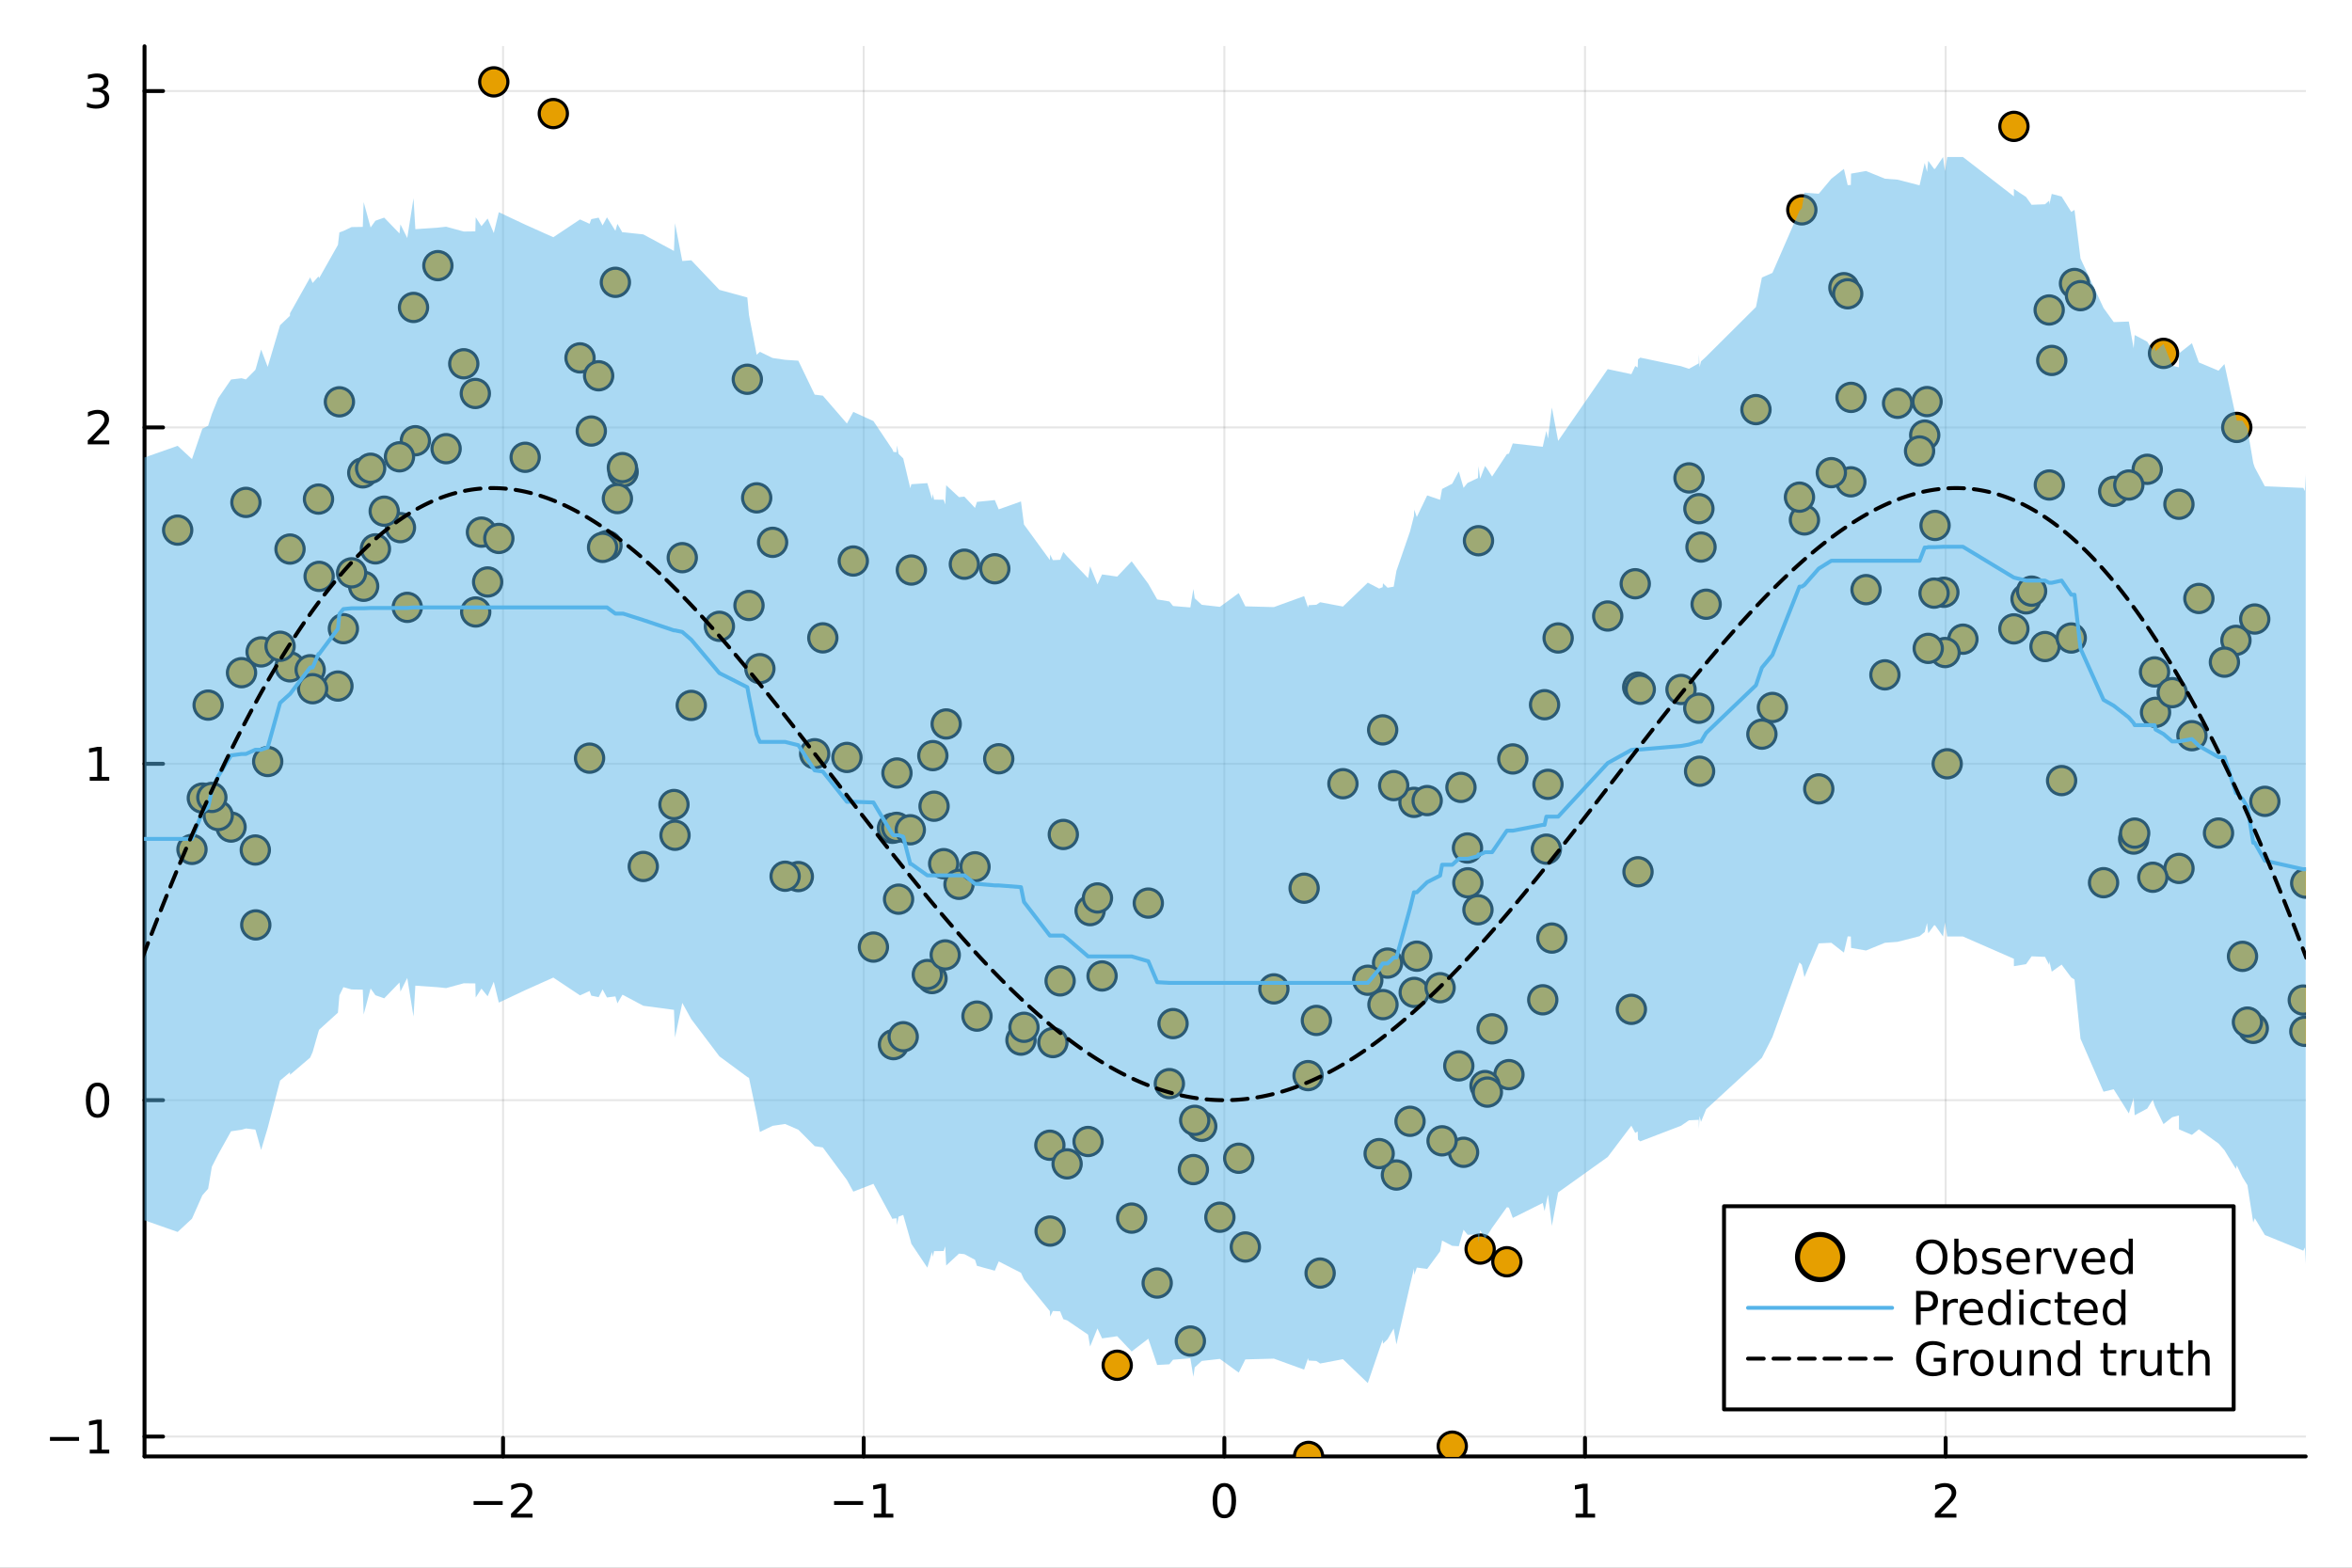 <?xml version="1.0" encoding="utf-8"?>
<svg xmlns="http://www.w3.org/2000/svg" xmlns:xlink="http://www.w3.org/1999/xlink" width="600" height="400" viewBox="0 0 2400 1600">
<rect x="0" y="0" width="2400" height="1600" fill="#808080" stroke="none"/>
<defs>
  <clipPath id="clip850">
    <rect x="0" y="0" width="2400" height="1600"/>
  </clipPath>
</defs>
<path clip-path="url(#clip850)" d="
M0 1600 L2400 1600 L2400 0 L0 0  Z
  " fill="#ffffff" fill-rule="evenodd" fill-opacity="1"/>
<defs>
  <clipPath id="clip851">
    <rect x="480" y="0" width="1681" height="1600"/>
  </clipPath>
</defs>
<path clip-path="url(#clip850)" d="
M147.478 1486.45 L2352.76 1486.45 L2352.76 47.244 L147.478 47.244  Z
  " fill="#ffffff" fill-rule="evenodd" fill-opacity="1"/>
<defs>
  <clipPath id="clip852">
    <rect x="147" y="47" width="2206" height="1440"/>
  </clipPath>
</defs>
<polyline clip-path="url(#clip852)" style="stroke:#000000; stroke-linecap:round; stroke-linejoin:round; stroke-width:2; stroke-opacity:0.1; fill:none" points="
  513.32,1486.45 513.32,47.244 
  "/>
<polyline clip-path="url(#clip852)" style="stroke:#000000; stroke-linecap:round; stroke-linejoin:round; stroke-width:2; stroke-opacity:0.1; fill:none" points="
  881.33,1486.45 881.33,47.244 
  "/>
<polyline clip-path="url(#clip852)" style="stroke:#000000; stroke-linecap:round; stroke-linejoin:round; stroke-width:2; stroke-opacity:0.1; fill:none" points="
  1249.34,1486.45 1249.34,47.244 
  "/>
<polyline clip-path="url(#clip852)" style="stroke:#000000; stroke-linecap:round; stroke-linejoin:round; stroke-width:2; stroke-opacity:0.1; fill:none" points="
  1617.35,1486.45 1617.35,47.244 
  "/>
<polyline clip-path="url(#clip852)" style="stroke:#000000; stroke-linecap:round; stroke-linejoin:round; stroke-width:2; stroke-opacity:0.1; fill:none" points="
  1985.36,1486.45 1985.36,47.244 
  "/>
<polyline clip-path="url(#clip850)" style="stroke:#000000; stroke-linecap:round; stroke-linejoin:round; stroke-width:4; stroke-opacity:1; fill:none" points="
  147.478,1486.45 2352.76,1486.45 
  "/>
<polyline clip-path="url(#clip850)" style="stroke:#000000; stroke-linecap:round; stroke-linejoin:round; stroke-width:4; stroke-opacity:1; fill:none" points="
  513.32,1486.45 513.32,1467.55 
  "/>
<polyline clip-path="url(#clip850)" style="stroke:#000000; stroke-linecap:round; stroke-linejoin:round; stroke-width:4; stroke-opacity:1; fill:none" points="
  881.33,1486.45 881.33,1467.55 
  "/>
<polyline clip-path="url(#clip850)" style="stroke:#000000; stroke-linecap:round; stroke-linejoin:round; stroke-width:4; stroke-opacity:1; fill:none" points="
  1249.34,1486.45 1249.34,1467.55 
  "/>
<polyline clip-path="url(#clip850)" style="stroke:#000000; stroke-linecap:round; stroke-linejoin:round; stroke-width:4; stroke-opacity:1; fill:none" points="
  1617.35,1486.45 1617.35,1467.55 
  "/>
<polyline clip-path="url(#clip850)" style="stroke:#000000; stroke-linecap:round; stroke-linejoin:round; stroke-width:4; stroke-opacity:1; fill:none" points="
  1985.36,1486.45 1985.36,1467.55 
  "/>
<path clip-path="url(#clip850)" d="M483.262 1532.02 L512.938 1532.02 L512.938 1535.95 L483.262 1535.95 L483.262 1532.02 Z" fill="#000000" fill-rule="evenodd" fill-opacity="1" /><path clip-path="url(#clip850)" d="M527.058 1544.91 L543.378 1544.91 L543.378 1548.85 L521.433 1548.85 L521.433 1544.91 Q524.095 1542.16 528.679 1537.53 Q533.285 1532.88 534.466 1531.53 Q536.711 1529.01 537.591 1527.27 Q538.494 1525.51 538.494 1523.82 Q538.494 1521.07 536.549 1519.33 Q534.628 1517.6 531.526 1517.6 Q529.327 1517.6 526.873 1518.36 Q524.443 1519.13 521.665 1520.68 L521.665 1515.95 Q524.489 1514.82 526.943 1514.24 Q529.396 1513.66 531.433 1513.66 Q536.804 1513.66 539.998 1516.35 Q543.193 1519.03 543.193 1523.52 Q543.193 1525.65 542.382 1527.57 Q541.595 1529.47 539.489 1532.07 Q538.91 1532.74 535.808 1535.95 Q532.707 1539.15 527.058 1544.91 Z" fill="#000000" fill-rule="evenodd" fill-opacity="1" /><path clip-path="url(#clip850)" d="M851.087 1532.02 L880.763 1532.02 L880.763 1535.95 L851.087 1535.95 L851.087 1532.02 Z" fill="#000000" fill-rule="evenodd" fill-opacity="1" /><path clip-path="url(#clip850)" d="M891.666 1544.91 L899.305 1544.91 L899.305 1518.55 L890.995 1520.21 L890.995 1515.95 L899.258 1514.29 L903.934 1514.29 L903.934 1544.91 L911.573 1544.91 L911.573 1548.85 L891.666 1548.85 L891.666 1544.91 Z" fill="#000000" fill-rule="evenodd" fill-opacity="1" /><path clip-path="url(#clip850)" d="M1249.34 1517.37 Q1245.73 1517.37 1243.9 1520.93 Q1242.1 1524.47 1242.1 1531.6 Q1242.1 1538.71 1243.9 1542.27 Q1245.73 1545.82 1249.34 1545.82 Q1252.97 1545.82 1254.78 1542.27 Q1256.61 1538.71 1256.61 1531.6 Q1256.61 1524.47 1254.78 1520.93 Q1252.97 1517.37 1249.34 1517.37 M1249.34 1513.66 Q1255.15 1513.66 1258.21 1518.27 Q1261.29 1522.85 1261.29 1531.6 Q1261.29 1540.33 1258.21 1544.94 Q1255.15 1549.52 1249.34 1549.52 Q1243.53 1549.52 1240.45 1544.94 Q1237.4 1540.33 1237.4 1531.6 Q1237.4 1522.85 1240.45 1518.27 Q1243.53 1513.66 1249.34 1513.66 Z" fill="#000000" fill-rule="evenodd" fill-opacity="1" /><path clip-path="url(#clip850)" d="M1607.73 1544.91 L1615.37 1544.91 L1615.37 1518.55 L1607.06 1520.21 L1607.06 1515.95 L1615.33 1514.29 L1620 1514.29 L1620 1544.91 L1627.64 1544.91 L1627.64 1548.85 L1607.73 1548.85 L1607.73 1544.91 Z" fill="#000000" fill-rule="evenodd" fill-opacity="1" /><path clip-path="url(#clip850)" d="M1980.01 1544.91 L1996.33 1544.91 L1996.33 1548.85 L1974.39 1548.85 L1974.39 1544.91 Q1977.05 1542.16 1981.63 1537.53 Q1986.24 1532.88 1987.42 1531.53 Q1989.67 1529.01 1990.55 1527.27 Q1991.45 1525.51 1991.45 1523.82 Q1991.45 1521.07 1989.5 1519.33 Q1987.58 1517.6 1984.48 1517.6 Q1982.28 1517.6 1979.83 1518.36 Q1977.4 1519.13 1974.62 1520.68 L1974.62 1515.95 Q1977.44 1514.82 1979.9 1514.24 Q1982.35 1513.66 1984.39 1513.66 Q1989.76 1513.66 1992.95 1516.35 Q1996.15 1519.03 1996.15 1523.52 Q1996.15 1525.65 1995.34 1527.57 Q1994.55 1529.47 1992.44 1532.07 Q1991.87 1532.74 1988.76 1535.95 Q1985.66 1539.15 1980.01 1544.91 Z" fill="#000000" fill-rule="evenodd" fill-opacity="1" /><polyline clip-path="url(#clip852)" style="stroke:#000000; stroke-linecap:round; stroke-linejoin:round; stroke-width:2; stroke-opacity:0.1; fill:none" points="
  147.478,1466.17 2352.76,1466.17 
  "/>
<polyline clip-path="url(#clip852)" style="stroke:#000000; stroke-linecap:round; stroke-linejoin:round; stroke-width:2; stroke-opacity:0.1; fill:none" points="
  147.478,1122.86 2352.76,1122.86 
  "/>
<polyline clip-path="url(#clip852)" style="stroke:#000000; stroke-linecap:round; stroke-linejoin:round; stroke-width:2; stroke-opacity:0.1; fill:none" points="
  147.478,779.544 2352.76,779.544 
  "/>
<polyline clip-path="url(#clip852)" style="stroke:#000000; stroke-linecap:round; stroke-linejoin:round; stroke-width:2; stroke-opacity:0.1; fill:none" points="
  147.478,436.23 2352.76,436.23 
  "/>
<polyline clip-path="url(#clip852)" style="stroke:#000000; stroke-linecap:round; stroke-linejoin:round; stroke-width:2; stroke-opacity:0.1; fill:none" points="
  147.478,92.915 2352.76,92.915 
  "/>
<polyline clip-path="url(#clip850)" style="stroke:#000000; stroke-linecap:round; stroke-linejoin:round; stroke-width:4; stroke-opacity:1; fill:none" points="
  147.478,1486.45 147.478,47.244 
  "/>
<polyline clip-path="url(#clip850)" style="stroke:#000000; stroke-linecap:round; stroke-linejoin:round; stroke-width:4; stroke-opacity:1; fill:none" points="
  147.478,1466.17 166.376,1466.17 
  "/>
<polyline clip-path="url(#clip850)" style="stroke:#000000; stroke-linecap:round; stroke-linejoin:round; stroke-width:4; stroke-opacity:1; fill:none" points="
  147.478,1122.86 166.376,1122.86 
  "/>
<polyline clip-path="url(#clip850)" style="stroke:#000000; stroke-linecap:round; stroke-linejoin:round; stroke-width:4; stroke-opacity:1; fill:none" points="
  147.478,779.544 166.376,779.544 
  "/>
<polyline clip-path="url(#clip850)" style="stroke:#000000; stroke-linecap:round; stroke-linejoin:round; stroke-width:4; stroke-opacity:1; fill:none" points="
  147.478,436.23 166.376,436.23 
  "/>
<polyline clip-path="url(#clip850)" style="stroke:#000000; stroke-linecap:round; stroke-linejoin:round; stroke-width:4; stroke-opacity:1; fill:none" points="
  147.478,92.915 166.376,92.915 
  "/>
<path clip-path="url(#clip850)" d="M50.992 1466.62 L80.668 1466.62 L80.668 1470.56 L50.992 1470.56 L50.992 1466.62 Z" fill="#000000" fill-rule="evenodd" fill-opacity="1" /><path clip-path="url(#clip850)" d="M91.571 1479.52 L99.21 1479.52 L99.21 1453.15 L90.899 1454.82 L90.899 1450.56 L99.163 1448.89 L103.839 1448.89 L103.839 1479.52 L111.478 1479.52 L111.478 1483.45 L91.571 1483.45 L91.571 1479.52 Z" fill="#000000" fill-rule="evenodd" fill-opacity="1" /><path clip-path="url(#clip850)" d="M99.534 1108.66 Q95.922 1108.66 94.094 1112.22 Q92.288 1115.76 92.288 1122.89 Q92.288 1130 94.094 1133.56 Q95.922 1137.11 99.534 1137.11 Q103.168 1137.11 104.973 1133.56 Q106.802 1130 106.802 1122.89 Q106.802 1115.76 104.973 1112.22 Q103.168 1108.66 99.534 1108.66 M99.534 1104.95 Q105.344 1104.95 108.399 1109.56 Q111.478 1114.14 111.478 1122.89 Q111.478 1131.62 108.399 1136.23 Q105.344 1140.81 99.534 1140.81 Q93.723 1140.81 90.645 1136.23 Q87.589 1131.62 87.589 1122.89 Q87.589 1114.14 90.645 1109.56 Q93.723 1104.95 99.534 1104.95 Z" fill="#000000" fill-rule="evenodd" fill-opacity="1" /><path clip-path="url(#clip850)" d="M91.571 792.889 L99.21 792.889 L99.21 766.523 L90.899 768.19 L90.899 763.931 L99.163 762.264 L103.839 762.264 L103.839 792.889 L111.478 792.889 L111.478 796.824 L91.571 796.824 L91.571 792.889 Z" fill="#000000" fill-rule="evenodd" fill-opacity="1" /><path clip-path="url(#clip850)" d="M95.159 449.574 L111.478 449.574 L111.478 453.51 L89.534 453.51 L89.534 449.574 Q92.196 446.82 96.779 442.19 Q101.385 437.537 102.566 436.195 Q104.811 433.672 105.691 431.936 Q106.594 430.176 106.594 428.487 Q106.594 425.732 104.649 423.996 Q102.728 422.26 99.626 422.26 Q97.427 422.26 94.973 423.024 Q92.543 423.787 89.765 425.338 L89.765 420.616 Q92.589 419.482 95.043 418.903 Q97.496 418.325 99.534 418.325 Q104.904 418.325 108.098 421.01 Q111.293 423.695 111.293 428.186 Q111.293 430.315 110.483 432.236 Q109.696 434.135 107.589 436.727 Q107.01 437.399 103.909 440.616 Q100.807 443.811 95.159 449.574 Z" fill="#000000" fill-rule="evenodd" fill-opacity="1" /><path clip-path="url(#clip850)" d="M104.348 91.561 Q107.705 92.278 109.58 94.547 Q111.478 96.815 111.478 100.149 Q111.478 105.264 107.959 108.065 Q104.441 110.866 97.96 110.866 Q95.784 110.866 93.469 110.426 Q91.177 110.01 88.723 109.153 L88.723 104.639 Q90.668 105.774 92.983 106.352 Q95.297 106.931 97.821 106.931 Q102.219 106.931 104.51 105.195 Q106.825 103.459 106.825 100.149 Q106.825 97.093 104.672 95.38 Q102.543 93.644 98.723 93.644 L94.696 93.644 L94.696 89.802 L98.909 89.802 Q102.358 89.802 104.186 88.436 Q106.015 87.047 106.015 84.454 Q106.015 81.792 104.117 80.38 Q102.242 78.945 98.723 78.945 Q96.802 78.945 94.603 79.362 Q92.404 79.778 89.765 80.658 L89.765 76.492 Q92.427 75.751 94.742 75.38 Q97.08 75.01 99.14 75.01 Q104.464 75.01 107.566 77.441 Q110.668 79.848 110.668 83.968 Q110.668 86.839 109.024 88.829 Q107.381 90.797 104.348 91.561 Z" fill="#000000" fill-rule="evenodd" fill-opacity="1" /><circle clip-path="url(#clip852)" cx="1983.54" cy="604.478" r="14.4" fill="#e69f00" fill-rule="evenodd" fill-opacity="1" stroke="#000000" stroke-opacity="1" stroke-width="3.2"/>
<circle clip-path="url(#clip852)" cx="1808.59" cy="722.045" r="14.4" fill="#e69f00" fill-rule="evenodd" fill-opacity="1" stroke="#000000" stroke-opacity="1" stroke-width="3.2"/>
<circle clip-path="url(#clip852)" cx="1539.74" cy="1096.79" r="14.4" fill="#e69f00" fill-rule="evenodd" fill-opacity="1" stroke="#000000" stroke-opacity="1" stroke-width="3.2"/>
<circle clip-path="url(#clip852)" cx="1640.52" cy="628.703" r="14.4" fill="#e69f00" fill-rule="evenodd" fill-opacity="1" stroke="#000000" stroke-opacity="1" stroke-width="3.2"/>
<circle clip-path="url(#clip852)" cx="1966.39" cy="409.869" r="14.4" fill="#e69f00" fill-rule="evenodd" fill-opacity="1" stroke="#000000" stroke-opacity="1" stroke-width="3.2"/>
<circle clip-path="url(#clip852)" cx="383.096" cy="560.17" r="14.4" fill="#e69f00" fill-rule="evenodd" fill-opacity="1" stroke="#000000" stroke-opacity="1" stroke-width="3.2"/>
<circle clip-path="url(#clip852)" cx="1715.33" cy="703.671" r="14.4" fill="#e69f00" fill-rule="evenodd" fill-opacity="1" stroke="#000000" stroke-opacity="1" stroke-width="3.2"/>
<circle clip-path="url(#clip852)" cx="2091" cy="316.36" r="14.4" fill="#e69f00" fill-rule="evenodd" fill-opacity="1" stroke="#000000" stroke-opacity="1" stroke-width="3.2"/>
<circle clip-path="url(#clip852)" cx="603.372" cy="439.911" r="14.4" fill="#e69f00" fill-rule="evenodd" fill-opacity="1" stroke="#000000" stroke-opacity="1" stroke-width="3.2"/>
<circle clip-path="url(#clip852)" cx="1671.13" cy="701.313" r="14.4" fill="#e69f00" fill-rule="evenodd" fill-opacity="1" stroke="#000000" stroke-opacity="1" stroke-width="3.2"/>
<circle clip-path="url(#clip852)" cx="1124.57" cy="996.088" r="14.4" fill="#e69f00" fill-rule="evenodd" fill-opacity="1" stroke="#000000" stroke-opacity="1" stroke-width="3.2"/>
<circle clip-path="url(#clip852)" cx="1973.53" cy="605.366" r="14.4" fill="#e69f00" fill-rule="evenodd" fill-opacity="1" stroke="#000000" stroke-opacity="1" stroke-width="3.2"/>
<circle clip-path="url(#clip852)" cx="2281.58" cy="653.565" r="14.4" fill="#e69f00" fill-rule="evenodd" fill-opacity="1" stroke="#000000" stroke-opacity="1" stroke-width="3.2"/>
<circle clip-path="url(#clip852)" cx="1019.12" cy="774.404" r="14.4" fill="#e69f00" fill-rule="evenodd" fill-opacity="1" stroke="#000000" stroke-opacity="1" stroke-width="3.2"/>
<circle clip-path="url(#clip852)" cx="1508.66" cy="551.866" r="14.4" fill="#e69f00" fill-rule="evenodd" fill-opacity="1" stroke="#000000" stroke-opacity="1" stroke-width="3.2"/>
<circle clip-path="url(#clip852)" cx="1226.27" cy="1149.56" r="14.4" fill="#e69f00" fill-rule="evenodd" fill-opacity="1" stroke="#000000" stroke-opacity="1" stroke-width="3.2"/>
<circle clip-path="url(#clip852)" cx="2177.2" cy="856.348" r="14.4" fill="#e69f00" fill-rule="evenodd" fill-opacity="1" stroke="#000000" stroke-opacity="1" stroke-width="3.2"/>
<circle clip-path="url(#clip852)" cx="951.882" cy="771.197" r="14.4" fill="#e69f00" fill-rule="evenodd" fill-opacity="1" stroke="#000000" stroke-opacity="1" stroke-width="3.2"/>
<circle clip-path="url(#clip852)" cx="181.292" cy="541.026" r="14.4" fill="#e69f00" fill-rule="evenodd" fill-opacity="1" stroke="#000000" stroke-opacity="1" stroke-width="3.2"/>
<circle clip-path="url(#clip852)" cx="1180.81" cy="1309.49" r="14.4" fill="#e69f00" fill-rule="evenodd" fill-opacity="1" stroke="#000000" stroke-opacity="1" stroke-width="3.2"/>
<circle clip-path="url(#clip852)" cx="485.029" cy="401.581" r="14.4" fill="#e69f00" fill-rule="evenodd" fill-opacity="1" stroke="#000000" stroke-opacity="1" stroke-width="3.2"/>
<circle clip-path="url(#clip852)" cx="250.949" cy="512.753" r="14.4" fill="#e69f00" fill-rule="evenodd" fill-opacity="1" stroke="#000000" stroke-opacity="1" stroke-width="3.2"/>
<circle clip-path="url(#clip852)" cx="1963.99" cy="444.089" r="14.4" fill="#e69f00" fill-rule="evenodd" fill-opacity="1" stroke="#000000" stroke-opacity="1" stroke-width="3.2"/>
<circle clip-path="url(#clip852)" cx="2086.74" cy="659.872" r="14.4" fill="#e69f00" fill-rule="evenodd" fill-opacity="1" stroke="#000000" stroke-opacity="1" stroke-width="3.2"/>
<circle clip-path="url(#clip852)" cx="1734.28" cy="787.136" r="14.4" fill="#e69f00" fill-rule="evenodd" fill-opacity="1" stroke="#000000" stroke-opacity="1" stroke-width="3.2"/>
<circle clip-path="url(#clip852)" cx="635.832" cy="481.721" r="14.4" fill="#e69f00" fill-rule="evenodd" fill-opacity="1" stroke="#000000" stroke-opacity="1" stroke-width="3.2"/>
<circle clip-path="url(#clip852)" cx="2288.27" cy="976.057" r="14.4" fill="#e69f00" fill-rule="evenodd" fill-opacity="1" stroke="#000000" stroke-opacity="1" stroke-width="3.2"/>
<circle clip-path="url(#clip852)" cx="1015.11" cy="580.485" r="14.4" fill="#e69f00" fill-rule="evenodd" fill-opacity="1" stroke="#000000" stroke-opacity="1" stroke-width="3.2"/>
<circle clip-path="url(#clip852)" cx="2350.29" cy="1020.69" r="14.4" fill="#e69f00" fill-rule="evenodd" fill-opacity="1" stroke="#000000" stroke-opacity="1" stroke-width="3.2"/>
<circle clip-path="url(#clip852)" cx="212.388" cy="719.643" r="14.4" fill="#e69f00" fill-rule="evenodd" fill-opacity="1" stroke="#000000" stroke-opacity="1" stroke-width="3.2"/>
<circle clip-path="url(#clip852)" cx="1673.75" cy="703.497" r="14.4" fill="#e69f00" fill-rule="evenodd" fill-opacity="1" stroke="#000000" stroke-opacity="1" stroke-width="3.2"/>
<circle clip-path="url(#clip852)" cx="1071.29" cy="1168.84" r="14.4" fill="#e69f00" fill-rule="evenodd" fill-opacity="1" stroke="#000000" stroke-opacity="1" stroke-width="3.2"/>
<circle clip-path="url(#clip852)" cx="910.668" cy="845.357" r="14.4" fill="#e69f00" fill-rule="evenodd" fill-opacity="1" stroke="#000000" stroke-opacity="1" stroke-width="3.2"/>
<circle clip-path="url(#clip852)" cx="2299.25" cy="1049.53" r="14.4" fill="#e69f00" fill-rule="evenodd" fill-opacity="1" stroke="#000000" stroke-opacity="1" stroke-width="3.2"/>
<circle clip-path="url(#clip852)" cx="1193.24" cy="1105.95" r="14.4" fill="#e69f00" fill-rule="evenodd" fill-opacity="1" stroke="#000000" stroke-opacity="1" stroke-width="3.2"/>
<circle clip-path="url(#clip852)" cx="1140.01" cy="1393.4" r="14.4" fill="#e69f00" fill-rule="evenodd" fill-opacity="1" stroke="#000000" stroke-opacity="1" stroke-width="3.2"/>
<circle clip-path="url(#clip852)" cx="814.614" cy="894.64" r="14.4" fill="#e69f00" fill-rule="evenodd" fill-opacity="1" stroke="#000000" stroke-opacity="1" stroke-width="3.2"/>
<circle clip-path="url(#clip852)" cx="2093.63" cy="367.861" r="14.4" fill="#e69f00" fill-rule="evenodd" fill-opacity="1" stroke="#000000" stroke-opacity="1" stroke-width="3.2"/>
<circle clip-path="url(#clip852)" cx="370.185" cy="482.614" r="14.4" fill="#e69f00" fill-rule="evenodd" fill-opacity="1" stroke="#000000" stroke-opacity="1" stroke-width="3.2"/>
<circle clip-path="url(#clip852)" cx="951.037" cy="998.73" r="14.4" fill="#e69f00" fill-rule="evenodd" fill-opacity="1" stroke="#000000" stroke-opacity="1" stroke-width="3.2"/>
<circle clip-path="url(#clip852)" cx="1735.72" cy="558.321" r="14.4" fill="#e69f00" fill-rule="evenodd" fill-opacity="1" stroke="#000000" stroke-opacity="1" stroke-width="3.2"/>
<circle clip-path="url(#clip852)" cx="295.872" cy="680.578" r="14.4" fill="#e69f00" fill-rule="evenodd" fill-opacity="1" stroke="#000000" stroke-opacity="1" stroke-width="3.2"/>
<circle clip-path="url(#clip852)" cx="1576.09" cy="719.241" r="14.4" fill="#e69f00" fill-rule="evenodd" fill-opacity="1" stroke="#000000" stroke-opacity="1" stroke-width="3.2"/>
<circle clip-path="url(#clip852)" cx="2311.08" cy="817.855" r="14.4" fill="#e69f00" fill-rule="evenodd" fill-opacity="1" stroke="#000000" stroke-opacity="1" stroke-width="3.2"/>
<circle clip-path="url(#clip852)" cx="2178.25" cy="850.282" r="14.4" fill="#e69f00" fill-rule="evenodd" fill-opacity="1" stroke="#000000" stroke-opacity="1" stroke-width="3.2"/>
<circle clip-path="url(#clip852)" cx="344.833" cy="700.197" r="14.4" fill="#e69f00" fill-rule="evenodd" fill-opacity="1" stroke="#000000" stroke-opacity="1" stroke-width="3.2"/>
<circle clip-path="url(#clip852)" cx="1481.9" cy="1475.97" r="14.4" fill="#e69f00" fill-rule="evenodd" fill-opacity="1" stroke="#000000" stroke-opacity="1" stroke-width="3.2"/>
<circle clip-path="url(#clip852)" cx="1081.76" cy="1001.11" r="14.4" fill="#e69f00" fill-rule="evenodd" fill-opacity="1" stroke="#000000" stroke-opacity="1" stroke-width="3.2"/>
<circle clip-path="url(#clip852)" cx="324.999" cy="509.371" r="14.4" fill="#e69f00" fill-rule="evenodd" fill-opacity="1" stroke="#000000" stroke-opacity="1" stroke-width="3.2"/>
<circle clip-path="url(#clip852)" cx="1923.39" cy="688.755" r="14.4" fill="#e69f00" fill-rule="evenodd" fill-opacity="1" stroke="#000000" stroke-opacity="1" stroke-width="3.2"/>
<circle clip-path="url(#clip852)" cx="1497.81" cy="901.011" r="14.4" fill="#e69f00" fill-rule="evenodd" fill-opacity="1" stroke="#000000" stroke-opacity="1" stroke-width="3.2"/>
<circle clip-path="url(#clip852)" cx="316.498" cy="683.555" r="14.4" fill="#e69f00" fill-rule="evenodd" fill-opacity="1" stroke="#000000" stroke-opacity="1" stroke-width="3.2"/>
<circle clip-path="url(#clip852)" cx="2198.52" cy="685.78" r="14.4" fill="#e69f00" fill-rule="evenodd" fill-opacity="1" stroke="#000000" stroke-opacity="1" stroke-width="3.2"/>
<circle clip-path="url(#clip852)" cx="1881.54" cy="293.63" r="14.4" fill="#e69f00" fill-rule="evenodd" fill-opacity="1" stroke="#000000" stroke-opacity="1" stroke-width="3.2"/>
<circle clip-path="url(#clip852)" cx="1733.45" cy="722.832" r="14.4" fill="#e69f00" fill-rule="evenodd" fill-opacity="1" stroke="#000000" stroke-opacity="1" stroke-width="3.2"/>
<circle clip-path="url(#clip852)" cx="635.087" cy="477.24" r="14.4" fill="#e69f00" fill-rule="evenodd" fill-opacity="1" stroke="#000000" stroke-opacity="1" stroke-width="3.2"/>
<circle clip-path="url(#clip852)" cx="1442.83" cy="818.909" r="14.4" fill="#e69f00" fill-rule="evenodd" fill-opacity="1" stroke="#000000" stroke-opacity="1" stroke-width="3.2"/>
<circle clip-path="url(#clip852)" cx="1723.46" cy="487.749" r="14.4" fill="#e69f00" fill-rule="evenodd" fill-opacity="1" stroke="#000000" stroke-opacity="1" stroke-width="3.2"/>
<circle clip-path="url(#clip852)" cx="2293.3" cy="1043.16" r="14.4" fill="#e69f00" fill-rule="evenodd" fill-opacity="1" stroke="#000000" stroke-opacity="1" stroke-width="3.2"/>
<circle clip-path="url(#clip852)" cx="915.274" cy="788.953" r="14.4" fill="#e69f00" fill-rule="evenodd" fill-opacity="1" stroke="#000000" stroke-opacity="1" stroke-width="3.2"/>
<circle clip-path="url(#clip852)" cx="1508.12" cy="928.515" r="14.4" fill="#e69f00" fill-rule="evenodd" fill-opacity="1" stroke="#000000" stroke-opacity="1" stroke-width="3.2"/>
<circle clip-path="url(#clip852)" cx="1088.88" cy="1187.87" r="14.4" fill="#e69f00" fill-rule="evenodd" fill-opacity="1" stroke="#000000" stroke-opacity="1" stroke-width="3.2"/>
<circle clip-path="url(#clip852)" cx="1885.41" cy="299.849" r="14.4" fill="#e69f00" fill-rule="evenodd" fill-opacity="1" stroke="#000000" stroke-opacity="1" stroke-width="3.2"/>
<circle clip-path="url(#clip852)" cx="1986.94" cy="779.533" r="14.4" fill="#e69f00" fill-rule="evenodd" fill-opacity="1" stroke="#000000" stroke-opacity="1" stroke-width="3.2"/>
<circle clip-path="url(#clip852)" cx="1543.68" cy="774.588" r="14.4" fill="#e69f00" fill-rule="evenodd" fill-opacity="1" stroke="#000000" stroke-opacity="1" stroke-width="3.2"/>
<circle clip-path="url(#clip852)" cx="946.253" cy="994.623" r="14.4" fill="#e69f00" fill-rule="evenodd" fill-opacity="1" stroke="#000000" stroke-opacity="1" stroke-width="3.2"/>
<circle clip-path="url(#clip852)" cx="246.45" cy="686.547" r="14.4" fill="#e69f00" fill-rule="evenodd" fill-opacity="1" stroke="#000000" stroke-opacity="1" stroke-width="3.2"/>
<circle clip-path="url(#clip852)" cx="1424.93" cy="1199.23" r="14.4" fill="#e69f00" fill-rule="evenodd" fill-opacity="1" stroke="#000000" stroke-opacity="1" stroke-width="3.2"/>
<circle clip-path="url(#clip852)" cx="619.356" cy="556.902" r="14.4" fill="#e69f00" fill-rule="evenodd" fill-opacity="1" stroke="#000000" stroke-opacity="1" stroke-width="3.2"/>
<circle clip-path="url(#clip852)" cx="2091.16" cy="494.987" r="14.4" fill="#e69f00" fill-rule="evenodd" fill-opacity="1" stroke="#000000" stroke-opacity="1" stroke-width="3.2"/>
<circle clip-path="url(#clip852)" cx="1244.79" cy="1242.31" r="14.4" fill="#e69f00" fill-rule="evenodd" fill-opacity="1" stroke="#000000" stroke-opacity="1" stroke-width="3.2"/>
<circle clip-path="url(#clip852)" cx="2156.85" cy="501.443" r="14.4" fill="#e69f00" fill-rule="evenodd" fill-opacity="1" stroke="#000000" stroke-opacity="1" stroke-width="3.2"/>
<circle clip-path="url(#clip852)" cx="627.945" cy="288.148" r="14.4" fill="#e69f00" fill-rule="evenodd" fill-opacity="1" stroke="#000000" stroke-opacity="1" stroke-width="3.2"/>
<circle clip-path="url(#clip852)" cx="1791.8" cy="418.038" r="14.4" fill="#e69f00" fill-rule="evenodd" fill-opacity="1" stroke="#000000" stroke-opacity="1" stroke-width="3.2"/>
<circle clip-path="url(#clip852)" cx="1855.88" cy="805.133" r="14.4" fill="#e69f00" fill-rule="evenodd" fill-opacity="1" stroke="#000000" stroke-opacity="1" stroke-width="3.2"/>
<circle clip-path="url(#clip852)" cx="1838.6" cy="214.177" r="14.4" fill="#e69f00" fill-rule="evenodd" fill-opacity="1" stroke="#000000" stroke-opacity="1" stroke-width="3.2"/>
<circle clip-path="url(#clip852)" cx="1936.31" cy="411.613" r="14.4" fill="#e69f00" fill-rule="evenodd" fill-opacity="1" stroke="#000000" stroke-opacity="1" stroke-width="3.2"/>
<circle clip-path="url(#clip852)" cx="2002.99" cy="652.349" r="14.4" fill="#e69f00" fill-rule="evenodd" fill-opacity="1" stroke="#000000" stroke-opacity="1" stroke-width="3.2"/>
<circle clip-path="url(#clip852)" cx="1343.26" cy="1041.45" r="14.4" fill="#e69f00" fill-rule="evenodd" fill-opacity="1" stroke="#000000" stroke-opacity="1" stroke-width="3.2"/>
<circle clip-path="url(#clip852)" cx="497.597" cy="593.976" r="14.4" fill="#e69f00" fill-rule="evenodd" fill-opacity="1" stroke="#000000" stroke-opacity="1" stroke-width="3.2"/>
<circle clip-path="url(#clip852)" cx="1154.75" cy="1243.22" r="14.4" fill="#e69f00" fill-rule="evenodd" fill-opacity="1" stroke="#000000" stroke-opacity="1" stroke-width="3.2"/>
<circle clip-path="url(#clip852)" cx="2113.53" cy="651.16" r="14.4" fill="#e69f00" fill-rule="evenodd" fill-opacity="1" stroke="#000000" stroke-opacity="1" stroke-width="3.2"/>
<circle clip-path="url(#clip852)" cx="864.219" cy="773.058" r="14.4" fill="#e69f00" fill-rule="evenodd" fill-opacity="1" stroke="#000000" stroke-opacity="1" stroke-width="3.2"/>
<circle clip-path="url(#clip852)" cx="446.824" cy="271.119" r="14.4" fill="#e69f00" fill-rule="evenodd" fill-opacity="1" stroke="#000000" stroke-opacity="1" stroke-width="3.2"/>
<circle clip-path="url(#clip852)" cx="1579.57" cy="800.512" r="14.4" fill="#e69f00" fill-rule="evenodd" fill-opacity="1" stroke="#000000" stroke-opacity="1" stroke-width="3.2"/>
<circle clip-path="url(#clip852)" cx="914.898" cy="844.41" r="14.4" fill="#e69f00" fill-rule="evenodd" fill-opacity="1" stroke="#000000" stroke-opacity="1" stroke-width="3.2"/>
<circle clip-path="url(#clip852)" cx="984.051" cy="575.844" r="14.4" fill="#e69f00" fill-rule="evenodd" fill-opacity="1" stroke="#000000" stroke-opacity="1" stroke-width="3.2"/>
<circle clip-path="url(#clip852)" cx="1370.35" cy="799.872" r="14.4" fill="#e69f00" fill-rule="evenodd" fill-opacity="1" stroke="#000000" stroke-opacity="1" stroke-width="3.2"/>
<circle clip-path="url(#clip852)" cx="1041.81" cy="1061.57" r="14.4" fill="#e69f00" fill-rule="evenodd" fill-opacity="1" stroke="#000000" stroke-opacity="1" stroke-width="3.2"/>
<circle clip-path="url(#clip852)" cx="891.246" cy="966.613" r="14.4" fill="#e69f00" fill-rule="evenodd" fill-opacity="1" stroke="#000000" stroke-opacity="1" stroke-width="3.2"/>
<circle clip-path="url(#clip852)" cx="1497.43" cy="865.486" r="14.4" fill="#e69f00" fill-rule="evenodd" fill-opacity="1" stroke="#000000" stroke-opacity="1" stroke-width="3.2"/>
<circle clip-path="url(#clip852)" cx="235.772" cy="844.108" r="14.4" fill="#e69f00" fill-rule="evenodd" fill-opacity="1" stroke="#000000" stroke-opacity="1" stroke-width="3.2"/>
<circle clip-path="url(#clip852)" cx="371.076" cy="598.356" r="14.4" fill="#e69f00" fill-rule="evenodd" fill-opacity="1" stroke="#000000" stroke-opacity="1" stroke-width="3.2"/>
<circle clip-path="url(#clip852)" cx="1445.73" cy="975.893" r="14.4" fill="#e69f00" fill-rule="evenodd" fill-opacity="1" stroke="#000000" stroke-opacity="1" stroke-width="3.2"/>
<circle clip-path="url(#clip852)" cx="1171.74" cy="921.693" r="14.4" fill="#e69f00" fill-rule="evenodd" fill-opacity="1" stroke="#000000" stroke-opacity="1" stroke-width="3.2"/>
<circle clip-path="url(#clip852)" cx="687.719" cy="821.12" r="14.4" fill="#e69f00" fill-rule="evenodd" fill-opacity="1" stroke="#000000" stroke-opacity="1" stroke-width="3.2"/>
<circle clip-path="url(#clip852)" cx="1407.31" cy="1177.39" r="14.4" fill="#e69f00" fill-rule="evenodd" fill-opacity="1" stroke="#000000" stroke-opacity="1" stroke-width="3.2"/>
<circle clip-path="url(#clip852)" cx="1522.54" cy="1050.04" r="14.4" fill="#e69f00" fill-rule="evenodd" fill-opacity="1" stroke="#000000" stroke-opacity="1" stroke-width="3.2"/>
<circle clip-path="url(#clip852)" cx="491.285" cy="543.103" r="14.4" fill="#e69f00" fill-rule="evenodd" fill-opacity="1" stroke="#000000" stroke-opacity="1" stroke-width="3.2"/>
<circle clip-path="url(#clip852)" cx="1074.37" cy="1064.06" r="14.4" fill="#e69f00" fill-rule="evenodd" fill-opacity="1" stroke="#000000" stroke-opacity="1" stroke-width="3.2"/>
<circle clip-path="url(#clip852)" cx="1488.57" cy="1087.85" r="14.4" fill="#e69f00" fill-rule="evenodd" fill-opacity="1" stroke="#000000" stroke-opacity="1" stroke-width="3.2"/>
<circle clip-path="url(#clip852)" cx="1270.75" cy="1272.7" r="14.4" fill="#e69f00" fill-rule="evenodd" fill-opacity="1" stroke="#000000" stroke-opacity="1" stroke-width="3.2"/>
<circle clip-path="url(#clip852)" cx="964.531" cy="974.602" r="14.4" fill="#e69f00" fill-rule="evenodd" fill-opacity="1" stroke="#000000" stroke-opacity="1" stroke-width="3.2"/>
<circle clip-path="url(#clip852)" cx="346.338" cy="410.091" r="14.4" fill="#e69f00" fill-rule="evenodd" fill-opacity="1" stroke="#000000" stroke-opacity="1" stroke-width="3.2"/>
<circle clip-path="url(#clip852)" cx="1493.43" cy="1176.04" r="14.4" fill="#e69f00" fill-rule="evenodd" fill-opacity="1" stroke="#000000" stroke-opacity="1" stroke-width="3.2"/>
<circle clip-path="url(#clip852)" cx="1112.36" cy="929.395" r="14.4" fill="#e69f00" fill-rule="evenodd" fill-opacity="1" stroke="#000000" stroke-opacity="1" stroke-width="3.2"/>
<circle clip-path="url(#clip852)" cx="831.311" cy="769.283" r="14.4" fill="#e69f00" fill-rule="evenodd" fill-opacity="1" stroke="#000000" stroke-opacity="1" stroke-width="3.2"/>
<circle clip-path="url(#clip852)" cx="734.069" cy="639.232" r="14.4" fill="#e69f00" fill-rule="evenodd" fill-opacity="1" stroke="#000000" stroke-opacity="1" stroke-width="3.2"/>
<circle clip-path="url(#clip852)" cx="2191.06" cy="478.974" r="14.4" fill="#e69f00" fill-rule="evenodd" fill-opacity="1" stroke="#000000" stroke-opacity="1" stroke-width="3.2"/>
<circle clip-path="url(#clip852)" cx="1984.77" cy="665.985" r="14.4" fill="#e69f00" fill-rule="evenodd" fill-opacity="1" stroke="#000000" stroke-opacity="1" stroke-width="3.2"/>
<circle clip-path="url(#clip852)" cx="1740.97" cy="616.678" r="14.4" fill="#e69f00" fill-rule="evenodd" fill-opacity="1" stroke="#000000" stroke-opacity="1" stroke-width="3.2"/>
<circle clip-path="url(#clip852)" cx="1515.35" cy="1107.94" r="14.4" fill="#e69f00" fill-rule="evenodd" fill-opacity="1" stroke="#000000" stroke-opacity="1" stroke-width="3.2"/>
<circle clip-path="url(#clip852)" cx="1456.31" cy="817.075" r="14.4" fill="#e69f00" fill-rule="evenodd" fill-opacity="1" stroke="#000000" stroke-opacity="1" stroke-width="3.2"/>
<circle clip-path="url(#clip852)" cx="1841.27" cy="530.643" r="14.4" fill="#e69f00" fill-rule="evenodd" fill-opacity="1" stroke="#000000" stroke-opacity="1" stroke-width="3.2"/>
<circle clip-path="url(#clip852)" cx="2172.26" cy="495.026" r="14.4" fill="#e69f00" fill-rule="evenodd" fill-opacity="1" stroke="#000000" stroke-opacity="1" stroke-width="3.2"/>
<circle clip-path="url(#clip852)" cx="358.782" cy="584.639" r="14.4" fill="#e69f00" fill-rule="evenodd" fill-opacity="1" stroke="#000000" stroke-opacity="1" stroke-width="3.2"/>
<circle clip-path="url(#clip852)" cx="1888.6" cy="491.755" r="14.4" fill="#e69f00" fill-rule="evenodd" fill-opacity="1" stroke="#000000" stroke-opacity="1" stroke-width="3.2"/>
<circle clip-path="url(#clip852)" cx="764.272" cy="617.946" r="14.4" fill="#e69f00" fill-rule="evenodd" fill-opacity="1" stroke="#000000" stroke-opacity="1" stroke-width="3.2"/>
<circle clip-path="url(#clip852)" cx="503.856" cy="83.559" r="14.4" fill="#e69f00" fill-rule="evenodd" fill-opacity="1" stroke="#000000" stroke-opacity="1" stroke-width="3.2"/>
<circle clip-path="url(#clip852)" cx="1410.89" cy="744.913" r="14.4" fill="#e69f00" fill-rule="evenodd" fill-opacity="1" stroke="#000000" stroke-opacity="1" stroke-width="3.2"/>
<circle clip-path="url(#clip852)" cx="2223.39" cy="514.648" r="14.4" fill="#e69f00" fill-rule="evenodd" fill-opacity="1" stroke="#000000" stroke-opacity="1" stroke-width="3.2"/>
<circle clip-path="url(#clip852)" cx="1510.35" cy="1274.8" r="14.4" fill="#e69f00" fill-rule="evenodd" fill-opacity="1" stroke="#000000" stroke-opacity="1" stroke-width="3.2"/>
<circle clip-path="url(#clip852)" cx="2067.39" cy="611.204" r="14.4" fill="#e69f00" fill-rule="evenodd" fill-opacity="1" stroke="#000000" stroke-opacity="1" stroke-width="3.2"/>
<circle clip-path="url(#clip852)" cx="762.569" cy="387.089" r="14.4" fill="#e69f00" fill-rule="evenodd" fill-opacity="1" stroke="#000000" stroke-opacity="1" stroke-width="3.2"/>
<circle clip-path="url(#clip852)" cx="408.61" cy="538.51" r="14.4" fill="#e69f00" fill-rule="evenodd" fill-opacity="1" stroke="#000000" stroke-opacity="1" stroke-width="3.2"/>
<circle clip-path="url(#clip852)" cx="2282.42" cy="436.245" r="14.4" fill="#e69f00" fill-rule="evenodd" fill-opacity="1" stroke="#000000" stroke-opacity="1" stroke-width="3.2"/>
<circle clip-path="url(#clip852)" cx="2243.75" cy="610.804" r="14.4" fill="#e69f00" fill-rule="evenodd" fill-opacity="1" stroke="#000000" stroke-opacity="1" stroke-width="3.2"/>
<circle clip-path="url(#clip852)" cx="415.564" cy="619.873" r="14.4" fill="#e69f00" fill-rule="evenodd" fill-opacity="1" stroke="#000000" stroke-opacity="1" stroke-width="3.2"/>
<circle clip-path="url(#clip852)" cx="788.37" cy="553.51" r="14.4" fill="#e69f00" fill-rule="evenodd" fill-opacity="1" stroke="#000000" stroke-opacity="1" stroke-width="3.2"/>
<circle clip-path="url(#clip852)" cx="423.835" cy="449.812" r="14.4" fill="#e69f00" fill-rule="evenodd" fill-opacity="1" stroke="#000000" stroke-opacity="1" stroke-width="3.2"/>
<circle clip-path="url(#clip852)" cx="916.917" cy="917.712" r="14.4" fill="#e69f00" fill-rule="evenodd" fill-opacity="1" stroke="#000000" stroke-opacity="1" stroke-width="3.2"/>
<circle clip-path="url(#clip852)" cx="1411.2" cy="1025.32" r="14.4" fill="#e69f00" fill-rule="evenodd" fill-opacity="1" stroke="#000000" stroke-opacity="1" stroke-width="3.2"/>
<circle clip-path="url(#clip852)" cx="350.399" cy="641.632" r="14.4" fill="#e69f00" fill-rule="evenodd" fill-opacity="1" stroke="#000000" stroke-opacity="1" stroke-width="3.2"/>
<circle clip-path="url(#clip852)" cx="378.181" cy="477.9" r="14.4" fill="#e69f00" fill-rule="evenodd" fill-opacity="1" stroke="#000000" stroke-opacity="1" stroke-width="3.2"/>
<circle clip-path="url(#clip852)" cx="2207.67" cy="360.66" r="14.4" fill="#e69f00" fill-rule="evenodd" fill-opacity="1" stroke="#000000" stroke-opacity="1" stroke-width="3.2"/>
<circle clip-path="url(#clip852)" cx="2223.45" cy="886.317" r="14.4" fill="#e69f00" fill-rule="evenodd" fill-opacity="1" stroke="#000000" stroke-opacity="1" stroke-width="3.2"/>
<circle clip-path="url(#clip852)" cx="1415.89" cy="982.95" r="14.4" fill="#e69f00" fill-rule="evenodd" fill-opacity="1" stroke="#000000" stroke-opacity="1" stroke-width="3.2"/>
<circle clip-path="url(#clip852)" cx="601.593" cy="773.775" r="14.4" fill="#e69f00" fill-rule="evenodd" fill-opacity="1" stroke="#000000" stroke-opacity="1" stroke-width="3.2"/>
<circle clip-path="url(#clip852)" cx="614.883" cy="558.661" r="14.4" fill="#e69f00" fill-rule="evenodd" fill-opacity="1" stroke="#000000" stroke-opacity="1" stroke-width="3.2"/>
<circle clip-path="url(#clip852)" cx="1967.58" cy="661.738" r="14.4" fill="#e69f00" fill-rule="evenodd" fill-opacity="1" stroke="#000000" stroke-opacity="1" stroke-width="3.2"/>
<circle clip-path="url(#clip852)" cx="2236.66" cy="750.856" r="14.4" fill="#e69f00" fill-rule="evenodd" fill-opacity="1" stroke="#000000" stroke-opacity="1" stroke-width="3.2"/>
<circle clip-path="url(#clip852)" cx="1119.86" cy="916.46" r="14.4" fill="#e69f00" fill-rule="evenodd" fill-opacity="1" stroke="#000000" stroke-opacity="1" stroke-width="3.2"/>
<circle clip-path="url(#clip852)" cx="911.707" cy="1066.16" r="14.4" fill="#e69f00" fill-rule="evenodd" fill-opacity="1" stroke="#000000" stroke-opacity="1" stroke-width="3.2"/>
<circle clip-path="url(#clip852)" cx="473.228" cy="371.283" r="14.4" fill="#e69f00" fill-rule="evenodd" fill-opacity="1" stroke="#000000" stroke-opacity="1" stroke-width="3.2"/>
<circle clip-path="url(#clip852)" cx="2055.02" cy="128.985" r="14.4" fill="#e69f00" fill-rule="evenodd" fill-opacity="1" stroke="#000000" stroke-opacity="1" stroke-width="3.2"/>
<circle clip-path="url(#clip852)" cx="1219.09" cy="1143.44" r="14.4" fill="#e69f00" fill-rule="evenodd" fill-opacity="1" stroke="#000000" stroke-opacity="1" stroke-width="3.2"/>
<circle clip-path="url(#clip852)" cx="325.639" cy="588.244" r="14.4" fill="#e69f00" fill-rule="evenodd" fill-opacity="1" stroke="#000000" stroke-opacity="1" stroke-width="3.2"/>
<circle clip-path="url(#clip852)" cx="485.41" cy="624.595" r="14.4" fill="#e69f00" fill-rule="evenodd" fill-opacity="1" stroke="#000000" stroke-opacity="1" stroke-width="3.2"/>
<circle clip-path="url(#clip852)" cx="260.511" cy="867.524" r="14.4" fill="#e69f00" fill-rule="evenodd" fill-opacity="1" stroke="#000000" stroke-opacity="1" stroke-width="3.2"/>
<circle clip-path="url(#clip852)" cx="1836.19" cy="507.398" r="14.4" fill="#e69f00" fill-rule="evenodd" fill-opacity="1" stroke="#000000" stroke-opacity="1" stroke-width="3.2"/>
<circle clip-path="url(#clip852)" cx="1577.93" cy="866.663" r="14.4" fill="#e69f00" fill-rule="evenodd" fill-opacity="1" stroke="#000000" stroke-opacity="1" stroke-width="3.2"/>
<circle clip-path="url(#clip852)" cx="870.716" cy="572.575" r="14.4" fill="#e69f00" fill-rule="evenodd" fill-opacity="1" stroke="#000000" stroke-opacity="1" stroke-width="3.2"/>
<circle clip-path="url(#clip852)" cx="696.2" cy="569.159" r="14.4" fill="#e69f00" fill-rule="evenodd" fill-opacity="1" stroke="#000000" stroke-opacity="1" stroke-width="3.2"/>
<circle clip-path="url(#clip852)" cx="2352.76" cy="901.364" r="14.4" fill="#e69f00" fill-rule="evenodd" fill-opacity="1" stroke="#000000" stroke-opacity="1" stroke-width="3.2"/>
<circle clip-path="url(#clip852)" cx="2103.68" cy="796.658" r="14.4" fill="#e69f00" fill-rule="evenodd" fill-opacity="1" stroke="#000000" stroke-opacity="1" stroke-width="3.2"/>
<circle clip-path="url(#clip852)" cx="266.446" cy="665.322" r="14.4" fill="#e69f00" fill-rule="evenodd" fill-opacity="1" stroke="#000000" stroke-opacity="1" stroke-width="3.2"/>
<circle clip-path="url(#clip852)" cx="1443.07" cy="1012.87" r="14.4" fill="#e69f00" fill-rule="evenodd" fill-opacity="1" stroke="#000000" stroke-opacity="1" stroke-width="3.2"/>
<circle clip-path="url(#clip852)" cx="2073.06" cy="603.316" r="14.4" fill="#e69f00" fill-rule="evenodd" fill-opacity="1" stroke="#000000" stroke-opacity="1" stroke-width="3.2"/>
<circle clip-path="url(#clip852)" cx="2300.76" cy="631.778" r="14.4" fill="#e69f00" fill-rule="evenodd" fill-opacity="1" stroke="#000000" stroke-opacity="1" stroke-width="3.2"/>
<circle clip-path="url(#clip852)" cx="509.011" cy="549.527" r="14.4" fill="#e69f00" fill-rule="evenodd" fill-opacity="1" stroke="#000000" stroke-opacity="1" stroke-width="3.2"/>
<circle clip-path="url(#clip852)" cx="839.616" cy="651.007" r="14.4" fill="#e69f00" fill-rule="evenodd" fill-opacity="1" stroke="#000000" stroke-opacity="1" stroke-width="3.2"/>
<circle clip-path="url(#clip852)" cx="455.224" cy="457.944" r="14.4" fill="#e69f00" fill-rule="evenodd" fill-opacity="1" stroke="#000000" stroke-opacity="1" stroke-width="3.2"/>
<circle clip-path="url(#clip852)" cx="928.879" cy="846.868" r="14.4" fill="#e69f00" fill-rule="evenodd" fill-opacity="1" stroke="#000000" stroke-opacity="1" stroke-width="3.2"/>
<circle clip-path="url(#clip852)" cx="1490.77" cy="803.618" r="14.4" fill="#e69f00" fill-rule="evenodd" fill-opacity="1" stroke="#000000" stroke-opacity="1" stroke-width="3.2"/>
<circle clip-path="url(#clip852)" cx="962.935" cy="881.469" r="14.4" fill="#e69f00" fill-rule="evenodd" fill-opacity="1" stroke="#000000" stroke-opacity="1" stroke-width="3.2"/>
<circle clip-path="url(#clip852)" cx="2263.8" cy="850.215" r="14.4" fill="#e69f00" fill-rule="evenodd" fill-opacity="1" stroke="#000000" stroke-opacity="1" stroke-width="3.2"/>
<circle clip-path="url(#clip852)" cx="1537.63" cy="1287.77" r="14.4" fill="#e69f00" fill-rule="evenodd" fill-opacity="1" stroke="#000000" stroke-opacity="1" stroke-width="3.2"/>
<circle clip-path="url(#clip852)" cx="421.952" cy="313.769" r="14.4" fill="#e69f00" fill-rule="evenodd" fill-opacity="1" stroke="#000000" stroke-opacity="1" stroke-width="3.2"/>
<circle clip-path="url(#clip852)" cx="1217.74" cy="1193.69" r="14.4" fill="#e69f00" fill-rule="evenodd" fill-opacity="1" stroke="#000000" stroke-opacity="1" stroke-width="3.2"/>
<circle clip-path="url(#clip852)" cx="2351.87" cy="1052.58" r="14.4" fill="#e69f00" fill-rule="evenodd" fill-opacity="1" stroke="#000000" stroke-opacity="1" stroke-width="3.2"/>
<circle clip-path="url(#clip852)" cx="1671.44" cy="889.752" r="14.4" fill="#e69f00" fill-rule="evenodd" fill-opacity="1" stroke="#000000" stroke-opacity="1" stroke-width="3.2"/>
<circle clip-path="url(#clip852)" cx="775.394" cy="682.456" r="14.4" fill="#e69f00" fill-rule="evenodd" fill-opacity="1" stroke="#000000" stroke-opacity="1" stroke-width="3.2"/>
<circle clip-path="url(#clip852)" cx="392.057" cy="521.706" r="14.4" fill="#e69f00" fill-rule="evenodd" fill-opacity="1" stroke="#000000" stroke-opacity="1" stroke-width="3.2"/>
<circle clip-path="url(#clip852)" cx="1214.65" cy="1368.67" r="14.4" fill="#e69f00" fill-rule="evenodd" fill-opacity="1" stroke="#000000" stroke-opacity="1" stroke-width="3.2"/>
<circle clip-path="url(#clip852)" cx="978.573" cy="902.545" r="14.4" fill="#e69f00" fill-rule="evenodd" fill-opacity="1" stroke="#000000" stroke-opacity="1" stroke-width="3.2"/>
<circle clip-path="url(#clip852)" cx="1422.13" cy="801.787" r="14.4" fill="#e69f00" fill-rule="evenodd" fill-opacity="1" stroke="#000000" stroke-opacity="1" stroke-width="3.2"/>
<circle clip-path="url(#clip852)" cx="535.901" cy="466.72" r="14.4" fill="#e69f00" fill-rule="evenodd" fill-opacity="1" stroke="#000000" stroke-opacity="1" stroke-width="3.2"/>
<circle clip-path="url(#clip852)" cx="1335.27" cy="1486.45" r="14.4" fill="#e69f00" fill-rule="evenodd" fill-opacity="1" stroke="#000000" stroke-opacity="1" stroke-width="3.2"/>
<circle clip-path="url(#clip852)" cx="2116.83" cy="289.321" r="14.4" fill="#e69f00" fill-rule="evenodd" fill-opacity="1" stroke="#000000" stroke-opacity="1" stroke-width="3.2"/>
<circle clip-path="url(#clip852)" cx="1438.81" cy="1144.4" r="14.4" fill="#e69f00" fill-rule="evenodd" fill-opacity="1" stroke="#000000" stroke-opacity="1" stroke-width="3.2"/>
<circle clip-path="url(#clip852)" cx="996.931" cy="1037.05" r="14.4" fill="#e69f00" fill-rule="evenodd" fill-opacity="1" stroke="#000000" stroke-opacity="1" stroke-width="3.2"/>
<circle clip-path="url(#clip852)" cx="2269.81" cy="675.801" r="14.4" fill="#e69f00" fill-rule="evenodd" fill-opacity="1" stroke="#000000" stroke-opacity="1" stroke-width="3.2"/>
<circle clip-path="url(#clip852)" cx="1583.53" cy="957.401" r="14.4" fill="#e69f00" fill-rule="evenodd" fill-opacity="1" stroke="#000000" stroke-opacity="1" stroke-width="3.2"/>
<circle clip-path="url(#clip852)" cx="564.619" cy="115.915" r="14.4" fill="#e69f00" fill-rule="evenodd" fill-opacity="1" stroke="#000000" stroke-opacity="1" stroke-width="3.2"/>
<circle clip-path="url(#clip852)" cx="2199.54" cy="727.033" r="14.4" fill="#e69f00" fill-rule="evenodd" fill-opacity="1" stroke="#000000" stroke-opacity="1" stroke-width="3.2"/>
<circle clip-path="url(#clip852)" cx="1904.13" cy="601.798" r="14.4" fill="#e69f00" fill-rule="evenodd" fill-opacity="1" stroke="#000000" stroke-opacity="1" stroke-width="3.2"/>
<circle clip-path="url(#clip852)" cx="994.916" cy="884.68" r="14.4" fill="#e69f00" fill-rule="evenodd" fill-opacity="1" stroke="#000000" stroke-opacity="1" stroke-width="3.2"/>
<circle clip-path="url(#clip852)" cx="1974.55" cy="536.254" r="14.4" fill="#e69f00" fill-rule="evenodd" fill-opacity="1" stroke="#000000" stroke-opacity="1" stroke-width="3.2"/>
<circle clip-path="url(#clip852)" cx="1517.73" cy="1114.63" r="14.4" fill="#e69f00" fill-rule="evenodd" fill-opacity="1" stroke="#000000" stroke-opacity="1" stroke-width="3.2"/>
<circle clip-path="url(#clip852)" cx="195.895" cy="866.9" r="14.4" fill="#e69f00" fill-rule="evenodd" fill-opacity="1" stroke="#000000" stroke-opacity="1" stroke-width="3.2"/>
<circle clip-path="url(#clip852)" cx="688.788" cy="852.476" r="14.4" fill="#e69f00" fill-rule="evenodd" fill-opacity="1" stroke="#000000" stroke-opacity="1" stroke-width="3.2"/>
<circle clip-path="url(#clip852)" cx="261.001" cy="943.972" r="14.4" fill="#e69f00" fill-rule="evenodd" fill-opacity="1" stroke="#000000" stroke-opacity="1" stroke-width="3.2"/>
<circle clip-path="url(#clip852)" cx="1395.71" cy="1000.44" r="14.4" fill="#e69f00" fill-rule="evenodd" fill-opacity="1" stroke="#000000" stroke-opacity="1" stroke-width="3.2"/>
<circle clip-path="url(#clip852)" cx="1196.99" cy="1044.69" r="14.4" fill="#e69f00" fill-rule="evenodd" fill-opacity="1" stroke="#000000" stroke-opacity="1" stroke-width="3.2"/>
<circle clip-path="url(#clip852)" cx="1888.84" cy="405.563" r="14.4" fill="#e69f00" fill-rule="evenodd" fill-opacity="1" stroke="#000000" stroke-opacity="1" stroke-width="3.2"/>
<circle clip-path="url(#clip852)" cx="1044.89" cy="1048.47" r="14.4" fill="#e69f00" fill-rule="evenodd" fill-opacity="1" stroke="#000000" stroke-opacity="1" stroke-width="3.2"/>
<circle clip-path="url(#clip852)" cx="1589.94" cy="651.117" r="14.4" fill="#e69f00" fill-rule="evenodd" fill-opacity="1" stroke="#000000" stroke-opacity="1" stroke-width="3.2"/>
<circle clip-path="url(#clip852)" cx="1958.75" cy="460.282" r="14.4" fill="#e69f00" fill-rule="evenodd" fill-opacity="1" stroke="#000000" stroke-opacity="1" stroke-width="3.2"/>
<circle clip-path="url(#clip852)" cx="1868.71" cy="482.393" r="14.4" fill="#e69f00" fill-rule="evenodd" fill-opacity="1" stroke="#000000" stroke-opacity="1" stroke-width="3.2"/>
<circle clip-path="url(#clip852)" cx="1733.57" cy="519.152" r="14.4" fill="#e69f00" fill-rule="evenodd" fill-opacity="1" stroke="#000000" stroke-opacity="1" stroke-width="3.2"/>
<circle clip-path="url(#clip852)" cx="273.169" cy="777.187" r="14.4" fill="#e69f00" fill-rule="evenodd" fill-opacity="1" stroke="#000000" stroke-opacity="1" stroke-width="3.2"/>
<circle clip-path="url(#clip852)" cx="1085.02" cy="851.669" r="14.4" fill="#e69f00" fill-rule="evenodd" fill-opacity="1" stroke="#000000" stroke-opacity="1" stroke-width="3.2"/>
<circle clip-path="url(#clip852)" cx="591.856" cy="365.264" r="14.4" fill="#e69f00" fill-rule="evenodd" fill-opacity="1" stroke="#000000" stroke-opacity="1" stroke-width="3.2"/>
<circle clip-path="url(#clip852)" cx="407.629" cy="466.221" r="14.4" fill="#e69f00" fill-rule="evenodd" fill-opacity="1" stroke="#000000" stroke-opacity="1" stroke-width="3.2"/>
<circle clip-path="url(#clip852)" cx="285.802" cy="659.582" r="14.4" fill="#e69f00" fill-rule="evenodd" fill-opacity="1" stroke="#000000" stroke-opacity="1" stroke-width="3.2"/>
<circle clip-path="url(#clip852)" cx="1347.07" cy="1299.32" r="14.4" fill="#e69f00" fill-rule="evenodd" fill-opacity="1" stroke="#000000" stroke-opacity="1" stroke-width="3.2"/>
<circle clip-path="url(#clip852)" cx="295.932" cy="560.372" r="14.4" fill="#e69f00" fill-rule="evenodd" fill-opacity="1" stroke="#000000" stroke-opacity="1" stroke-width="3.2"/>
<circle clip-path="url(#clip852)" cx="2146.48" cy="900.893" r="14.4" fill="#e69f00" fill-rule="evenodd" fill-opacity="1" stroke="#000000" stroke-opacity="1" stroke-width="3.2"/>
<circle clip-path="url(#clip852)" cx="2196.74" cy="895.329" r="14.4" fill="#e69f00" fill-rule="evenodd" fill-opacity="1" stroke="#000000" stroke-opacity="1" stroke-width="3.2"/>
<circle clip-path="url(#clip852)" cx="705.394" cy="719.944" r="14.4" fill="#e69f00" fill-rule="evenodd" fill-opacity="1" stroke="#000000" stroke-opacity="1" stroke-width="3.2"/>
<circle clip-path="url(#clip852)" cx="965.505" cy="738.9" r="14.4" fill="#e69f00" fill-rule="evenodd" fill-opacity="1" stroke="#000000" stroke-opacity="1" stroke-width="3.2"/>
<circle clip-path="url(#clip852)" cx="1797.86" cy="749.281" r="14.4" fill="#e69f00" fill-rule="evenodd" fill-opacity="1" stroke="#000000" stroke-opacity="1" stroke-width="3.2"/>
<circle clip-path="url(#clip852)" cx="1071.55" cy="1256.45" r="14.4" fill="#e69f00" fill-rule="evenodd" fill-opacity="1" stroke="#000000" stroke-opacity="1" stroke-width="3.2"/>
<circle clip-path="url(#clip852)" cx="2122.97" cy="301.767" r="14.4" fill="#e69f00" fill-rule="evenodd" fill-opacity="1" stroke="#000000" stroke-opacity="1" stroke-width="3.2"/>
<circle clip-path="url(#clip852)" cx="656.406" cy="884.33" r="14.4" fill="#e69f00" fill-rule="evenodd" fill-opacity="1" stroke="#000000" stroke-opacity="1" stroke-width="3.2"/>
<circle clip-path="url(#clip852)" cx="953.121" cy="822.828" r="14.4" fill="#e69f00" fill-rule="evenodd" fill-opacity="1" stroke="#000000" stroke-opacity="1" stroke-width="3.2"/>
<circle clip-path="url(#clip852)" cx="772.136" cy="508.113" r="14.4" fill="#e69f00" fill-rule="evenodd" fill-opacity="1" stroke="#000000" stroke-opacity="1" stroke-width="3.2"/>
<circle clip-path="url(#clip852)" cx="1668.62" cy="595.785" r="14.4" fill="#e69f00" fill-rule="evenodd" fill-opacity="1" stroke="#000000" stroke-opacity="1" stroke-width="3.2"/>
<circle clip-path="url(#clip852)" cx="801.155" cy="894.289" r="14.4" fill="#e69f00" fill-rule="evenodd" fill-opacity="1" stroke="#000000" stroke-opacity="1" stroke-width="3.2"/>
<circle clip-path="url(#clip852)" cx="1330.74" cy="906.507" r="14.4" fill="#e69f00" fill-rule="evenodd" fill-opacity="1" stroke="#000000" stroke-opacity="1" stroke-width="3.2"/>
<circle clip-path="url(#clip852)" cx="319.015" cy="702.905" r="14.4" fill="#e69f00" fill-rule="evenodd" fill-opacity="1" stroke="#000000" stroke-opacity="1" stroke-width="3.2"/>
<circle clip-path="url(#clip852)" cx="610.863" cy="383.526" r="14.4" fill="#e69f00" fill-rule="evenodd" fill-opacity="1" stroke="#000000" stroke-opacity="1" stroke-width="3.2"/>
<circle clip-path="url(#clip852)" cx="1664.67" cy="1030.14" r="14.4" fill="#e69f00" fill-rule="evenodd" fill-opacity="1" stroke="#000000" stroke-opacity="1" stroke-width="3.2"/>
<circle clip-path="url(#clip852)" cx="1471.5" cy="1164.34" r="14.4" fill="#e69f00" fill-rule="evenodd" fill-opacity="1" stroke="#000000" stroke-opacity="1" stroke-width="3.2"/>
<circle clip-path="url(#clip852)" cx="222.672" cy="832.344" r="14.4" fill="#e69f00" fill-rule="evenodd" fill-opacity="1" stroke="#000000" stroke-opacity="1" stroke-width="3.2"/>
<circle clip-path="url(#clip852)" cx="929.96" cy="581.78" r="14.4" fill="#e69f00" fill-rule="evenodd" fill-opacity="1" stroke="#000000" stroke-opacity="1" stroke-width="3.2"/>
<circle clip-path="url(#clip852)" cx="206.466" cy="814.536" r="14.4" fill="#e69f00" fill-rule="evenodd" fill-opacity="1" stroke="#000000" stroke-opacity="1" stroke-width="3.2"/>
<circle clip-path="url(#clip852)" cx="216.181" cy="813.855" r="14.4" fill="#e69f00" fill-rule="evenodd" fill-opacity="1" stroke="#000000" stroke-opacity="1" stroke-width="3.2"/>
<circle clip-path="url(#clip852)" cx="2054.97" cy="641.823" r="14.4" fill="#e69f00" fill-rule="evenodd" fill-opacity="1" stroke="#000000" stroke-opacity="1" stroke-width="3.2"/>
<circle clip-path="url(#clip852)" cx="921.644" cy="1058.1" r="14.4" fill="#e69f00" fill-rule="evenodd" fill-opacity="1" stroke="#000000" stroke-opacity="1" stroke-width="3.2"/>
<circle clip-path="url(#clip852)" cx="1264.01" cy="1182.12" r="14.4" fill="#e69f00" fill-rule="evenodd" fill-opacity="1" stroke="#000000" stroke-opacity="1" stroke-width="3.2"/>
<circle clip-path="url(#clip852)" cx="1334.77" cy="1097.78" r="14.4" fill="#e69f00" fill-rule="evenodd" fill-opacity="1" stroke="#000000" stroke-opacity="1" stroke-width="3.2"/>
<circle clip-path="url(#clip852)" cx="1110.29" cy="1165.02" r="14.4" fill="#e69f00" fill-rule="evenodd" fill-opacity="1" stroke="#000000" stroke-opacity="1" stroke-width="3.2"/>
<circle clip-path="url(#clip852)" cx="2216.55" cy="706.943" r="14.4" fill="#e69f00" fill-rule="evenodd" fill-opacity="1" stroke="#000000" stroke-opacity="1" stroke-width="3.2"/>
<circle clip-path="url(#clip852)" cx="1574.24" cy="1020.4" r="14.4" fill="#e69f00" fill-rule="evenodd" fill-opacity="1" stroke="#000000" stroke-opacity="1" stroke-width="3.2"/>
<circle clip-path="url(#clip852)" cx="630.007" cy="508.856" r="14.4" fill="#e69f00" fill-rule="evenodd" fill-opacity="1" stroke="#000000" stroke-opacity="1" stroke-width="3.2"/>
<circle clip-path="url(#clip852)" cx="1299.88" cy="1009.25" r="14.4" fill="#e69f00" fill-rule="evenodd" fill-opacity="1" stroke="#000000" stroke-opacity="1" stroke-width="3.2"/>
<circle clip-path="url(#clip852)" cx="1469.49" cy="1008.08" r="14.4" fill="#e69f00" fill-rule="evenodd" fill-opacity="1" stroke="#000000" stroke-opacity="1" stroke-width="3.2"/>
<path clip-path="url(#clip852)" d="
M147.478 1245.46 L181.292 1257.34 L195.895 1243.8 L206.466 1219.96 L212.388 1213.22 L216.181 1190.76 L222.672 1178.05 L235.772 1154.59 L246.45 1153.05 L250.949 1151.74 
  L260.511 1152.83 L261.001 1154.15 L266.446 1173.66 L273.169 1151.11 L285.802 1102.84 L295.872 1094.37 L295.932 1096.93 L316.498 1079.4 L319.015 1073.69 L324.999 1052.79 
  L325.639 1050.95 L344.833 1033.54 L346.338 1015.87 L350.399 1007.51 L358.782 1009.86 L370.185 1010.04 L371.076 1035.35 L378.181 1008.85 L383.096 1015.76 L392.057 1018.91 
  L407.629 1002.76 L408.61 1012.02 L415.564 998.133 L421.952 1037.52 L423.835 1005.97 L446.824 1007.57 L455.224 1008.46 L473.228 1003.55 L485.029 1003.7 L485.41 1018.07 
  L491.285 1008.98 L497.597 1016.8 L503.856 1002 L509.011 1023.27 L535.901 1010.6 L564.619 997.729 L591.856 1015.89 L601.593 1011.43 L603.372 1016.19 L610.863 1017.7 
  L614.883 1009.78 L619.356 1018.04 L627.945 1016.93 L630.007 1024.04 L635.087 1015.32 L635.832 1015.5 L656.406 1026.48 L687.719 1030.66 L688.788 1058.94 L696.2 1023.54 
  L705.394 1040.16 L734.069 1078.11 L762.569 1099.18 L764.272 1100.07 L772.136 1137.36 L775.394 1155.34 L788.37 1149.03 L801.155 1147.16 L814.614 1152.99 L831.311 1169.78 
  L839.616 1171.08 L864.219 1204.33 L870.716 1216.2 L891.246 1208.22 L910.668 1244.14 L911.707 1243.66 L914.898 1243.47 L915.274 1250.25 L916.917 1241.75 L921.644 1239.96 
  L928.879 1265.33 L929.96 1269.45 L946.253 1293.77 L951.037 1277.73 L951.882 1282.71 L953.121 1276.92 L962.935 1276.8 L964.531 1272.01 L965.505 1291.57 L978.573 1279.46 
  L984.051 1279.99 L994.916 1285.75 L996.931 1291.93 L1015.11 1296.89 L1019.12 1287.42 L1041.81 1299.05 L1044.89 1305.73 L1071.29 1338.15 L1071.55 1343.74 L1074.37 1338.03 
  L1081.76 1338.37 L1085.02 1346.36 L1088.88 1347.58 L1110.29 1362.15 L1112.36 1374.26 L1119.86 1355.82 L1124.57 1365.97 L1140.01 1363.75 L1154.75 1379.35 L1171.74 1366.31 
  L1180.81 1393.12 L1193.24 1392.4 L1196.99 1387.76 L1214.65 1386.29 L1217.74 1405.14 L1219.09 1395.62 L1226.27 1388.99 L1244.79 1386.91 L1264.01 1400.91 L1270.75 1387.41 
  L1299.88 1386.64 L1330.74 1397.84 L1334.77 1386.13 L1335.27 1388.6 L1343.26 1389.02 L1347.07 1391.61 L1370.35 1387.2 L1395.71 1411.58 L1407.31 1377.63 L1410.89 1367.4 
  L1411.2 1371.39 L1415.89 1366.83 L1422.13 1355.93 L1424.93 1372.06 L1438.81 1311.58 L1442.83 1294.76 L1443.07 1301.19 L1445.73 1293.7 L1456.31 1295.07 L1469.49 1277.13 
  L1471.5 1266.1 L1481.9 1271.53 L1488.57 1271.95 L1490.77 1264.11 L1493.43 1255.07 L1497.43 1259.99 L1497.81 1260.22 L1508.12 1259.91 L1508.66 1268.37 L1510.35 1255.61 
  L1515.35 1263.95 L1517.73 1260.76 L1522.54 1253.14 L1537.63 1232.09 L1539.74 1232.57 L1543.68 1243.04 L1574.24 1227.77 L1576.09 1236.07 L1577.93 1227.11 L1579.57 1219.37 
  L1583.53 1251.06 L1589.94 1216.99 L1640.52 1180.85 L1664.67 1148.9 L1668.62 1156.27 L1671.13 1154.79 L1671.44 1163.08 L1673.75 1164.87 L1715.33 1148.97 L1723.46 1143.4 
  L1733.45 1142.9 L1733.57 1152.12 L1734.28 1139.11 L1735.72 1144.93 L1740.97 1132.11 L1791.8 1085.42 L1797.86 1079.56 L1808.59 1058.44 L1836.19 982.222 L1838.6 984.746 
  L1841.27 997.278 L1855.88 962.825 L1868.71 962.216 L1881.54 972.241 L1885.41 955.684 L1888.6 955.82 L1888.84 967.432 L1904.13 970.09 L1923.39 962.216 L1936.31 961.251 
  L1958.75 955.477 L1963.99 951.206 L1966.39 942.064 L1967.58 952.55 L1973.53 944.397 L1974.55 944.397 L1982.73 955.806 L1983.54 949.219 L1984.77 941.401 L1986.94 955.806 
  L2002.99 955.806 L2054.97 978.528 L2055.02 986.094 L2067.39 984.036 L2073.06 976.043 L2086.74 976.603 L2091 984.793 L2091.16 980.83 L2093.63 991.675 L2103.68 984.5 
  L2113.53 997.651 L2116.83 999.712 L2122.97 1060.12 L2146.48 1114.21 L2156.85 1111.73 L2172.26 1136.37 L2177.2 1120.67 L2178.25 1138.24 L2191.06 1131.4 L2196.74 1122.33 
  L2198.52 1128.14 L2199.54 1130.57 L2207.67 1147.28 L2216.55 1140.25 L2223.39 1138.44 L2223.45 1152.62 L2236.66 1158.31 L2243.75 1152.58 L2263.8 1167.1 L2269.81 1173.85 
  L2281.58 1193.07 L2282.42 1189.38 L2288.27 1201.47 L2293.3 1209.6 L2299.25 1247.78 L2300.76 1243.24 L2311.08 1260.47 L2350.29 1276.44 L2351.87 1273.23 L2352.76 1289.93 
  L2352.76 484.465 L2351.87 501.162 L2350.29 497.959 L2311.08 496.319 L2300.76 477.064 L2299.25 472.521 L2293.3 437.528 L2288.27 429.395 L2282.42 429.296 L2281.58 425.599 
  L2269.81 371.569 L2263.8 378.313 L2243.75 369.909 L2236.66 350.277 L2223.45 360.694 L2223.39 374.869 L2216.55 373.227 L2207.67 351.049 L2199.54 358.504 L2198.52 352.029 
  L2196.74 357.845 L2191.06 348.779 L2178.25 341.943 L2177.2 355.367 L2172.26 328.166 L2156.85 328.722 L2146.48 314.355 L2122.97 263.83 L2116.83 214.244 L2113.53 216.305 
  L2103.68 200.564 L2093.63 197.915 L2091.16 208.76 L2091 204.797 L2086.74 208.461 L2073.06 209.021 L2067.39 201.027 L2055.02 192.846 L2054.97 200.412 L2002.99 160.245 
  L1986.94 160.245 L1984.77 174.65 L1983.54 166.832 L1982.73 160.245 L1974.55 172.327 L1973.53 172.327 L1967.58 164.173 L1966.39 175.471 L1963.99 166.329 L1958.75 189.141 
  L1936.31 183.368 L1923.39 182.402 L1904.13 174.529 L1888.84 177.186 L1888.6 188.798 L1885.41 188.934 L1881.54 172.377 L1868.71 182.402 L1855.88 197.739 L1841.27 196.604 
  L1838.6 212.676 L1836.19 215.2 L1808.59 278.521 L1797.86 283.266 L1791.8 313.346 L1740.97 363.971 L1735.72 368.812 L1734.28 374.625 L1733.57 361.621 L1733.45 370.834 
  L1723.46 376.41 L1715.33 373.735 L1673.75 365.003 L1671.44 366.788 L1671.13 375.078 L1668.62 373.601 L1664.67 381.881 L1640.52 376.736 L1589.94 449.973 L1583.53 415.902 
  L1579.57 447.592 L1577.93 439.854 L1576.09 447.688 L1574.24 455.986 L1543.68 452.541 L1539.74 463.009 L1537.63 463.487 L1522.54 486.39 L1517.73 478.767 L1515.35 475.577 
  L1510.35 488.584 L1508.66 475.825 L1508.12 487.839 L1497.81 492.742 L1497.43 492.968 L1493.43 497.894 L1490.77 488.849 L1488.57 481.112 L1481.9 493.643 L1471.5 499.074 
  L1469.49 510.111 L1456.31 505.635 L1445.73 527.684 L1443.07 520.191 L1442.83 526.619 L1438.81 542.382 L1424.93 582.626 L1422.13 598.756 L1415.89 599.835 L1411.2 595.274 
  L1410.89 599.26 L1407.31 600.7 L1395.71 594.668 L1370.35 619.054 L1347.07 614.639 L1343.26 617.234 L1335.27 617.652 L1334.77 620.119 L1330.74 608.409 L1299.88 619.614 
  L1270.75 618.843 L1264.01 605.344 L1244.79 619.345 L1226.27 617.257 L1219.09 610.633 L1217.74 601.109 L1214.65 619.957 L1196.99 618.493 L1193.24 613.847 L1180.81 611.773 
  L1171.74 595.837 L1154.75 572.882 L1140.01 588.487 L1124.57 586.261 L1119.86 596.418 L1112.36 577.971 L1110.29 590.083 L1088.88 567.77 L1085.02 563.354 L1081.76 571.347 
  L1074.37 571.69 L1071.55 565.977 L1071.29 571.562 L1044.89 535.351 L1041.81 511.787 L1019.12 519.856 L1015.11 510.379 L996.931 512.214 L994.916 518.391 L984.051 506.867 
  L978.573 507.393 L965.505 495.282 L964.531 514.842 L962.935 510.053 L953.121 509.932 L951.882 504.15 L951.037 509.125 L946.253 493.091 L929.96 494.187 L928.879 498.307 
  L921.644 467.891 L916.917 463.193 L915.274 454.691 L914.898 461.473 L911.707 461.288 L910.668 458.783 L891.246 429.746 L870.716 420.381 L864.219 432.257 L839.616 403.825 
  L831.311 402.761 L814.614 368.118 L801.155 367.236 L788.37 365.366 L775.394 359.051 L772.136 362.118 L764.272 321.515 L762.569 303.616 L734.069 295.835 L705.394 265.656 
  L696.2 266.368 L688.788 227.836 L687.719 256.114 L656.406 239.219 L635.832 237.024 L635.087 237.204 L630.007 228.482 L627.945 235.593 L619.356 221.81 L614.883 230.067 
  L610.863 222.143 L603.372 223.653 L601.593 228.419 L591.856 223.962 L564.619 242.118 L535.901 229.25 L509.011 216.58 L503.856 237.847 L497.597 223.044 L491.285 230.866 
  L485.41 221.777 L485.029 236.143 L473.228 236.296 L455.224 231.389 L446.824 232.308 L423.835 233.903 L421.952 202.357 L415.564 242.894 L408.61 229.009 L407.629 238.269 
  L392.057 222.113 L383.096 225.265 L378.181 232.172 L371.076 206.254 L370.185 231.566 L358.782 231.746 L350.399 235.732 L346.338 237.175 L344.833 249.952 L325.639 283.927 
  L324.999 282.081 L319.015 288.814 L316.498 283.106 L295.932 319.73 L295.872 322.297 L285.802 331.894 L273.169 374.428 L266.446 356.747 L261.001 376.263 L260.511 377.574 
  L250.949 387.256 L246.45 386.027 L235.772 387.336 L222.672 406.397 L216.181 422.619 L212.388 434.528 L206.466 437.531 L195.895 468.56 L181.292 455.022 L147.478 466.902 
   Z
  " fill="#56b4e9" fill-rule="evenodd" fill-opacity="0.5"/>
<polyline clip-path="url(#clip852)" style="stroke:#56b4e9; stroke-linecap:round; stroke-linejoin:round; stroke-width:4; stroke-opacity:1; fill:none" points="
  147.478,856.18 181.292,856.18 195.895,856.18 206.466,828.744 212.388,823.875 216.181,806.69 222.672,792.222 235.772,770.964 246.45,769.538 250.949,769.5 
  260.511,765.204 261.001,765.204 266.446,765.204 273.169,762.769 285.802,717.367 295.872,708.332 295.932,708.332 316.498,681.252 319.015,681.252 324.999,667.438 
  325.639,667.438 344.833,641.746 346.338,626.522 350.399,621.623 358.782,620.804 370.185,620.804 371.076,620.804 378.181,620.513 383.096,620.513 392.057,620.513 
  407.629,620.513 408.61,620.513 415.564,620.513 421.952,619.938 423.835,619.938 446.824,619.938 455.224,619.924 473.228,619.924 485.029,619.924 485.41,619.924 
  491.285,619.924 497.597,619.924 503.856,619.924 509.011,619.924 535.901,619.924 564.619,619.924 591.856,619.924 601.593,619.924 603.372,619.924 610.863,619.924 
  614.883,619.924 619.356,619.924 627.945,626.262 630.007,626.262 635.087,626.262 635.832,626.262 656.406,632.849 687.719,643.387 688.788,643.387 696.2,644.954 
  705.394,652.908 734.069,686.973 762.569,701.397 764.272,710.793 772.136,749.738 775.394,757.198 788.37,757.198 801.155,757.198 814.614,760.556 831.311,786.272 
  839.616,787.452 864.219,818.292 870.716,818.292 891.246,818.984 910.668,851.46 911.707,852.472 914.898,852.472 915.274,852.472 916.917,852.472 921.644,853.926 
  928.879,881.818 929.96,881.818 946.253,893.428 951.037,893.428 951.882,893.428 953.121,893.428 962.935,893.428 964.531,893.428 965.505,893.428 978.573,893.428 
  984.051,893.428 994.916,902.071 996.931,902.071 1015.11,903.637 1019.12,903.637 1041.81,905.417 1044.89,920.538 1071.29,954.858 1071.55,954.858 1074.37,954.858 
  1081.76,954.858 1085.02,954.858 1088.88,957.676 1110.29,976.118 1112.36,976.118 1119.86,976.118 1124.57,976.118 1140.01,976.118 1154.75,976.118 1171.74,981.072 
  1180.81,1002.45 1193.24,1003.12 1196.99,1003.12 1214.65,1003.12 1217.74,1003.12 1219.09,1003.12 1226.27,1003.12 1244.79,1003.12 1264.01,1003.12 1270.75,1003.12 
  1299.88,1003.12 1330.74,1003.12 1334.77,1003.12 1335.27,1003.12 1343.26,1003.12 1347.07,1003.12 1370.35,1003.12 1395.71,1003.12 1407.31,989.166 1410.89,983.331 
  1411.2,983.331 1415.89,983.331 1422.13,977.342 1424.93,977.342 1438.81,926.981 1442.83,910.69 1443.07,910.69 1445.73,910.69 1456.31,900.352 1469.49,893.622 
  1471.5,882.585 1481.9,882.585 1488.57,876.529 1490.77,876.48 1493.43,876.48 1497.43,876.48 1497.81,876.48 1508.12,873.874 1508.66,872.095 1510.35,872.095 
  1515.35,869.765 1517.73,869.765 1522.54,869.765 1537.63,847.79 1539.74,847.79 1543.68,847.79 1574.24,841.877 1576.09,841.877 1577.93,833.484 1579.57,833.484 
  1583.53,833.484 1589.94,833.484 1640.52,778.792 1664.67,765.392 1668.62,764.935 1671.13,764.935 1671.44,764.935 1673.75,764.935 1715.33,761.355 1723.46,759.906 
  1733.45,756.869 1733.57,756.869 1734.28,756.869 1735.72,756.869 1740.97,748.042 1791.8,699.381 1797.86,681.413 1808.59,668.482 1836.19,598.711 1838.6,598.711 
  1841.27,596.941 1855.88,580.282 1868.71,572.309 1881.54,572.309 1885.41,572.309 1888.6,572.309 1888.84,572.309 1904.13,572.309 1923.39,572.309 1936.31,572.309 
  1958.75,572.309 1963.99,558.768 1966.39,558.768 1967.58,558.362 1973.53,558.362 1974.55,558.362 1982.73,558.025 1983.54,558.025 1984.77,558.025 1986.94,558.025 
  2002.99,558.025 2054.97,589.47 2055.02,589.47 2067.39,592.532 2073.06,592.532 2086.74,592.532 2091,594.795 2091.16,594.795 2093.63,594.795 2103.68,592.532 
  2113.53,606.978 2116.83,606.978 2122.97,661.977 2146.48,714.284 2156.85,720.226 2172.26,732.27 2177.2,738.019 2178.25,740.089 2191.06,740.089 2196.74,740.089 
  2198.52,740.086 2199.54,744.539 2207.67,749.163 2216.55,756.738 2223.39,756.656 2223.45,756.656 2236.66,754.292 2243.75,761.243 2263.8,772.708 2269.81,772.708 
  2281.58,809.337 2282.42,809.337 2288.27,815.43 2293.3,823.563 2299.25,860.152 2300.76,860.152 2311.08,878.395 2350.29,887.197 2351.87,887.197 2352.76,887.197 
  
  "/>
<polyline clip-path="url(#clip852)" style="stroke:#000000; stroke-linecap:round; stroke-linejoin:round; stroke-width:4; stroke-opacity:1; fill:none" stroke-dasharray="16, 10" points="
  145.31,977.513 148.996,967.826 152.682,958.223 156.368,948.705 160.055,939.272 163.741,929.925 167.427,920.665 171.113,911.493 174.8,902.41 178.486,893.416 
  182.172,884.511 185.858,875.698 189.545,866.976 193.231,858.347 196.917,849.81 200.603,841.367 204.29,833.018 207.976,824.764 211.662,816.605 215.348,808.543 
  219.035,800.577 222.721,792.708 226.407,784.938 230.093,777.265 233.78,769.692 237.466,762.217 241.152,754.843 244.838,747.569 248.525,740.396 252.211,733.323 
  255.897,726.353 259.583,719.485 263.27,712.719 266.956,706.056 270.642,699.496 274.328,693.039 278.015,686.687 281.701,680.438 285.387,674.294 289.073,668.255 
  292.76,662.321 296.446,656.491 300.132,650.768 303.818,645.15 307.505,639.638 311.191,634.231 314.877,628.931 318.563,623.738 322.25,618.651 325.936,613.67 
  329.622,608.796 333.308,604.029 336.995,599.368 340.681,594.815 344.367,590.368 348.053,586.028 351.74,581.795 355.426,577.669 359.112,573.65 362.798,569.737 
  366.485,565.932 370.171,562.233 373.857,558.64 377.543,555.154 381.23,551.774 384.916,548.5 388.602,545.332 392.288,542.27 395.975,539.314 399.661,536.463 
  403.347,533.717 407.033,531.077 410.72,528.54 414.406,526.109 418.092,523.781 421.778,521.558 425.464,519.438 429.151,517.421 432.837,515.507 436.523,513.695 
  440.209,511.986 443.896,510.378 447.582,508.872 451.268,507.467 454.954,506.162 458.641,504.957 462.327,503.852 466.013,502.846 469.699,501.939 473.386,501.13 
  477.072,500.418 480.758,499.804 484.444,499.286 488.131,498.865 491.817,498.538 495.503,498.307 499.189,498.17 502.876,498.127 506.562,498.177 510.248,498.32 
  513.934,498.554 517.621,498.879 521.307,499.296 524.993,499.801 528.679,500.397 532.366,501.08 536.052,501.851 539.738,502.71 543.424,503.655 547.111,504.685 
  550.797,505.8 554.483,506.999 558.169,508.282 561.856,509.647 565.542,511.093 569.228,512.621 572.914,514.229 576.601,515.916 580.287,517.681 583.973,519.524 
  587.659,521.444 591.346,523.439 595.032,525.51 598.718,527.654 602.404,529.872 606.091,532.162 609.777,534.524 613.463,536.956 617.149,539.458 620.836,542.028 
  624.522,544.666 628.208,547.371 631.894,550.141 635.581,552.976 639.267,555.875 642.953,558.837 646.639,561.861 650.326,564.946 654.012,568.091 657.698,571.294 
  661.384,574.556 665.071,577.874 668.757,581.248 672.443,584.677 676.129,588.16 679.816,591.695 683.502,595.282 687.188,598.92 690.874,602.608 694.561,606.344 
  698.247,610.127 701.933,613.957 705.619,617.832 709.305,621.751 712.992,625.714 716.678,629.719 720.364,633.764 724.05,637.85 727.737,641.974 731.423,646.136 
  735.109,650.335 738.795,654.569 742.482,658.838 746.168,663.14 749.854,667.474 753.54,671.839 757.227,676.234 760.913,680.658 764.599,685.11 768.285,689.589 
  771.972,694.093 775.658,698.621 779.344,703.173 783.03,707.747 786.717,712.341 790.403,716.956 794.089,721.59 797.775,726.241 801.462,730.909 805.148,735.593 
  808.834,740.29 812.52,745.001 816.207,749.724 819.893,754.458 823.579,759.202 827.265,763.955 830.952,768.715 834.638,773.482 838.324,778.255 842.01,783.032 
  845.697,787.812 849.383,792.594 853.069,797.377 856.755,802.161 860.442,806.943 864.128,811.723 867.814,816.5 871.5,821.272 875.187,826.039 878.873,830.8 
  882.559,835.553 886.245,840.297 889.932,845.032 893.618,849.756 897.304,854.469 900.99,859.168 904.677,863.854 908.363,868.525 912.049,873.18 915.735,877.819 
  919.422,882.439 923.108,887.04 926.794,891.622 930.48,896.183 934.167,900.721 937.853,905.237 941.539,909.73 945.225,914.197 948.912,918.639 952.598,923.054 
  956.284,927.441 959.97,931.8 963.657,936.129 967.343,940.428 971.029,944.695 974.715,948.931 978.402,953.133 982.088,957.301 985.774,961.434 989.46,965.532 
  993.146,969.592 996.833,973.616 1000.52,977.601 1004.21,981.547 1007.89,985.452 1011.58,989.317 1015.26,993.141 1018.95,996.922 1022.64,1000.66 1026.32,1004.35 
  1030.01,1008 1033.7,1011.61 1037.38,1015.16 1041.07,1018.67 1044.75,1022.14 1048.44,1025.55 1052.13,1028.92 1055.81,1032.23 1059.5,1035.5 1063.19,1038.71 
  1066.87,1041.87 1070.56,1044.98 1074.24,1048.04 1077.93,1051.04 1081.62,1053.99 1085.3,1056.88 1088.99,1059.72 1092.68,1062.5 1096.36,1065.23 1100.05,1067.9 
  1103.73,1070.51 1107.42,1073.06 1111.11,1075.55 1114.79,1077.98 1118.48,1080.36 1122.17,1082.67 1125.85,1084.92 1129.54,1087.11 1133.22,1089.24 1136.91,1091.31 
  1140.6,1093.32 1144.28,1095.26 1147.97,1097.14 1151.66,1098.95 1155.34,1100.7 1159.03,1102.39 1162.71,1104.01 1166.4,1105.57 1170.09,1107.06 1173.77,1108.48 
  1177.46,1109.84 1181.15,1111.14 1184.83,1112.36 1188.52,1113.52 1192.2,1114.62 1195.89,1115.64 1199.58,1116.6 1203.26,1117.49 1206.95,1118.31 1210.64,1119.07 
  1214.32,1119.75 1218.01,1120.37 1221.69,1120.92 1225.38,1121.4 1229.07,1121.82 1232.75,1122.16 1236.44,1122.44 1240.13,1122.64 1243.81,1122.78 1247.5,1122.85 
  1251.18,1122.85 1254.87,1122.78 1258.56,1122.64 1262.24,1122.44 1265.93,1122.16 1269.61,1121.82 1273.3,1121.4 1276.99,1120.92 1280.67,1120.37 1284.36,1119.75 
  1288.05,1119.07 1291.73,1118.31 1295.42,1117.49 1299.1,1116.6 1302.79,1115.64 1306.48,1114.62 1310.16,1113.52 1313.85,1112.36 1317.54,1111.14 1321.22,1109.84 
  1324.91,1108.48 1328.59,1107.06 1332.28,1105.57 1335.97,1104.01 1339.65,1102.39 1343.34,1100.7 1347.03,1098.95 1350.71,1097.14 1354.4,1095.26 1358.08,1093.32 
  1361.77,1091.31 1365.46,1089.24 1369.14,1087.11 1372.83,1084.92 1376.52,1082.67 1380.2,1080.36 1383.89,1077.98 1387.57,1075.55 1391.26,1073.06 1394.95,1070.51 
  1398.63,1067.9 1402.32,1065.23 1406.01,1062.5 1409.69,1059.72 1413.38,1056.88 1417.06,1053.99 1420.75,1051.04 1424.44,1048.04 1428.12,1044.98 1431.81,1041.87 
  1435.5,1038.71 1439.18,1035.5 1442.87,1032.23 1446.55,1028.92 1450.24,1025.55 1453.93,1022.14 1457.61,1018.67 1461.3,1015.16 1464.99,1011.61 1468.67,1008 
  1472.36,1004.35 1476.04,1000.66 1479.73,996.922 1483.42,993.141 1487.1,989.317 1490.79,985.452 1494.48,981.547 1498.16,977.601 1501.85,973.616 1505.53,969.592 
  1509.22,965.532 1512.91,961.434 1516.59,957.301 1520.28,953.133 1523.97,948.931 1527.65,944.695 1531.34,940.428 1535.02,936.129 1538.71,931.8 1542.4,927.441 
  1546.08,923.054 1549.77,918.639 1553.46,914.197 1557.14,909.73 1560.83,905.237 1564.51,900.721 1568.2,896.183 1571.89,891.622 1575.57,887.04 1579.26,882.439 
  1582.95,877.819 1586.63,873.18 1590.32,868.525 1594,863.854 1597.69,859.168 1601.38,854.469 1605.06,849.756 1608.75,845.032 1612.44,840.297 1616.12,835.553 
  1619.81,830.8 1623.49,826.039 1627.18,821.272 1630.87,816.5 1634.55,811.723 1638.24,806.943 1641.93,802.161 1645.61,797.377 1649.3,792.594 1652.98,787.812 
  1656.67,783.032 1660.36,778.255 1664.04,773.482 1667.73,768.715 1671.42,763.955 1675.1,759.202 1678.79,754.458 1682.47,749.724 1686.16,745.001 1689.85,740.29 
  1693.53,735.593 1697.22,730.909 1700.91,726.241 1704.59,721.59 1708.28,716.956 1711.96,712.341 1715.65,707.747 1719.34,703.173 1723.02,698.621 1726.71,694.093 
  1730.4,689.589 1734.08,685.11 1737.77,680.658 1741.45,676.234 1745.14,671.839 1748.83,667.474 1752.51,663.14 1756.2,658.838 1759.89,654.569 1763.57,650.335 
  1767.26,646.136 1770.94,641.974 1774.63,637.85 1778.32,633.764 1782,629.719 1785.69,625.714 1789.38,621.751 1793.06,617.832 1796.75,613.957 1800.43,610.127 
  1804.12,606.344 1807.81,602.608 1811.49,598.92 1815.18,595.282 1818.87,591.695 1822.55,588.16 1826.24,584.677 1829.92,581.248 1833.61,577.874 1837.3,574.556 
  1840.98,571.294 1844.67,568.091 1848.36,564.946 1852.04,561.861 1855.73,558.837 1859.41,555.875 1863.1,552.976 1866.79,550.141 1870.47,547.371 1874.16,544.666 
  1877.85,542.028 1881.53,539.458 1885.22,536.956 1888.9,534.524 1892.59,532.162 1896.28,529.872 1899.96,527.654 1903.65,525.51 1907.34,523.439 1911.02,521.444 
  1914.71,519.524 1918.39,517.681 1922.08,515.916 1925.77,514.229 1929.45,512.621 1933.14,511.093 1936.83,509.647 1940.51,508.282 1944.2,506.999 1947.88,505.8 
  1951.57,504.685 1955.26,503.655 1958.94,502.71 1962.63,501.851 1966.32,501.08 1970,500.397 1973.69,499.801 1977.37,499.296 1981.06,498.879 1984.75,498.554 
  1988.43,498.32 1992.12,498.177 1995.81,498.127 1999.49,498.17 2003.18,498.307 2006.86,498.538 2010.55,498.865 2014.24,499.286 2017.92,499.804 2021.61,500.418 
  2025.3,501.13 2028.98,501.939 2032.67,502.846 2036.35,503.852 2040.04,504.957 2043.73,506.162 2047.41,507.467 2051.1,508.872 2054.79,510.378 2058.47,511.986 
  2062.16,513.695 2065.84,515.507 2069.53,517.421 2073.22,519.438 2076.9,521.558 2080.59,523.781 2084.28,526.109 2087.96,528.54 2091.65,531.077 2095.33,533.717 
  2099.02,536.463 2102.71,539.314 2106.39,542.27 2110.08,545.332 2113.77,548.5 2117.45,551.774 2121.14,555.154 2124.82,558.64 2128.51,562.233 2132.2,565.932 
  2135.88,569.737 2139.57,573.65 2143.26,577.669 2146.94,581.795 2150.63,586.028 2154.31,590.368 2158,594.815 2161.69,599.368 2165.37,604.029 2169.06,608.796 
  2172.75,613.67 2176.43,618.651 2180.12,623.738 2183.8,628.931 2187.49,634.231 2191.18,639.638 2194.86,645.15 2198.55,650.768 2202.24,656.491 2205.92,662.321 
  2209.61,668.255 2213.29,674.294 2216.98,680.438 2220.67,686.687 2224.35,693.039 2228.04,699.496 2231.73,706.056 2235.41,712.719 2239.1,719.485 2242.78,726.353 
  2246.47,733.323 2250.16,740.396 2253.84,747.569 2257.53,754.843 2261.22,762.217 2264.9,769.692 2268.59,777.265 2272.27,784.938 2275.96,792.708 2279.65,800.577 
  2283.33,808.543 2287.02,816.605 2290.71,824.764 2294.39,833.018 2298.08,841.367 2301.76,849.81 2305.45,858.347 2309.14,866.976 2312.82,875.698 2316.51,884.511 
  2320.2,893.416 2323.88,902.41 2327.57,911.493 2331.25,920.665 2334.94,929.925 2338.63,939.272 2342.31,948.705 2346,958.223 2349.69,967.826 2353.37,977.513 
  
  "/>
<path clip-path="url(#clip850)" d="
M1759.21 1438.47 L2279.25 1438.47 L2279.25 1231.11 L1759.21 1231.11  Z
  " fill="#ffffff" fill-rule="evenodd" fill-opacity="1"/>
<polyline clip-path="url(#clip850)" style="stroke:#000000; stroke-linecap:round; stroke-linejoin:round; stroke-width:4; stroke-opacity:1; fill:none" points="
  1759.21,1438.47 2279.25,1438.47 2279.25,1231.11 1759.21,1231.11 1759.21,1438.47 
  "/>
<circle clip-path="url(#clip850)" cx="1857.22" cy="1282.95" r="23.04" fill="#e69f00" fill-rule="evenodd" fill-opacity="1" stroke="#000000" stroke-opacity="1" stroke-width="5.12"/>
<path clip-path="url(#clip850)" d="M1971.25 1268.85 Q1966.16 1268.85 1963.15 1272.64 Q1960.16 1276.44 1960.16 1282.99 Q1960.16 1289.52 1963.15 1293.31 Q1966.16 1297.11 1971.25 1297.11 Q1976.34 1297.11 1979.31 1293.31 Q1982.29 1289.52 1982.29 1282.99 Q1982.29 1276.44 1979.31 1272.64 Q1976.34 1268.85 1971.25 1268.85 M1971.25 1265.05 Q1978.52 1265.05 1982.87 1269.93 Q1987.22 1274.79 1987.22 1282.99 Q1987.22 1291.16 1982.87 1296.04 Q1978.52 1300.91 1971.25 1300.91 Q1963.96 1300.91 1959.58 1296.04 Q1955.23 1291.18 1955.23 1282.99 Q1955.23 1274.79 1959.58 1269.93 Q1963.96 1265.05 1971.25 1265.05 Z" fill="#000000" fill-rule="evenodd" fill-opacity="1" /><path clip-path="url(#clip850)" d="M2012.96 1287.29 Q2012.96 1282.6 2011.02 1279.93 Q2009.1 1277.25 2005.72 1277.25 Q2002.34 1277.25 2000.39 1279.93 Q1998.47 1282.6 1998.47 1287.29 Q1998.47 1291.99 2000.39 1294.68 Q2002.34 1297.34 2005.72 1297.34 Q2009.1 1297.34 2011.02 1294.68 Q2012.96 1291.99 2012.96 1287.29 M1998.47 1278.24 Q1999.81 1275.93 2001.85 1274.82 Q2003.91 1273.68 2006.76 1273.68 Q2011.48 1273.68 2014.42 1277.43 Q2017.38 1281.18 2017.38 1287.29 Q2017.38 1293.41 2014.42 1297.16 Q2011.48 1300.91 2006.76 1300.91 Q2003.91 1300.91 2001.85 1299.79 Q1999.81 1298.66 1998.47 1296.35 L1998.47 1300.23 L1994.19 1300.23 L1994.19 1264.22 L1998.47 1264.22 L1998.47 1278.24 Z" fill="#000000" fill-rule="evenodd" fill-opacity="1" /><path clip-path="url(#clip850)" d="M2040.97 1275.07 L2040.97 1279.1 Q2039.17 1278.17 2037.22 1277.71 Q2035.28 1277.25 2033.19 1277.25 Q2030.02 1277.25 2028.43 1278.22 Q2026.85 1279.19 2026.85 1281.14 Q2026.85 1282.62 2027.99 1283.48 Q2029.12 1284.31 2032.55 1285.07 L2034 1285.4 Q2038.54 1286.37 2040.44 1288.15 Q2042.36 1289.91 2042.36 1293.08 Q2042.36 1296.69 2039.49 1298.8 Q2036.64 1300.91 2031.64 1300.91 Q2029.56 1300.91 2027.29 1300.49 Q2025.05 1300.1 2022.55 1299.29 L2022.55 1294.89 Q2024.91 1296.11 2027.2 1296.74 Q2029.49 1297.34 2031.74 1297.34 Q2034.74 1297.34 2036.37 1296.32 Q2037.99 1295.28 2037.99 1293.41 Q2037.99 1291.67 2036.8 1290.74 Q2035.65 1289.82 2031.69 1288.96 L2030.21 1288.61 Q2026.25 1287.78 2024.49 1286.07 Q2022.73 1284.33 2022.73 1281.32 Q2022.73 1277.67 2025.32 1275.67 Q2027.92 1273.68 2032.68 1273.68 Q2035.05 1273.68 2037.13 1274.03 Q2039.21 1274.38 2040.97 1275.07 Z" fill="#000000" fill-rule="evenodd" fill-opacity="1" /><path clip-path="url(#clip850)" d="M2071.32 1286.21 L2071.32 1288.29 L2051.74 1288.29 Q2052.01 1292.69 2054.37 1295 Q2056.76 1297.29 2060.99 1297.29 Q2063.45 1297.29 2065.74 1296.69 Q2068.05 1296.09 2070.32 1294.89 L2070.32 1298.91 Q2068.03 1299.89 2065.62 1300.4 Q2063.22 1300.91 2060.74 1300.91 Q2054.54 1300.91 2050.9 1297.29 Q2047.29 1293.68 2047.29 1287.53 Q2047.29 1281.16 2050.72 1277.43 Q2054.17 1273.68 2060 1273.68 Q2065.23 1273.68 2068.26 1277.06 Q2071.32 1280.42 2071.32 1286.21 M2067.06 1284.96 Q2067.01 1281.46 2065.09 1279.38 Q2063.19 1277.29 2060.05 1277.29 Q2056.48 1277.29 2054.33 1279.31 Q2052.2 1281.32 2051.87 1284.98 L2067.06 1284.96 Z" fill="#000000" fill-rule="evenodd" fill-opacity="1" /><path clip-path="url(#clip850)" d="M2093.33 1278.29 Q2092.61 1277.87 2091.76 1277.69 Q2090.92 1277.48 2089.91 1277.48 Q2086.3 1277.48 2084.35 1279.84 Q2082.43 1282.18 2082.43 1286.58 L2082.43 1300.23 L2078.15 1300.23 L2078.15 1274.31 L2082.43 1274.31 L2082.43 1278.34 Q2083.77 1275.98 2085.93 1274.84 Q2088.08 1273.68 2091.16 1273.68 Q2091.6 1273.68 2092.13 1273.75 Q2092.66 1273.8 2093.31 1273.92 L2093.33 1278.29 Z" fill="#000000" fill-rule="evenodd" fill-opacity="1" /><path clip-path="url(#clip850)" d="M2094.74 1274.31 L2099.26 1274.31 L2107.36 1296.07 L2115.46 1274.31 L2119.98 1274.31 L2110.25 1300.23 L2104.47 1300.23 L2094.74 1274.31 Z" fill="#000000" fill-rule="evenodd" fill-opacity="1" /><path clip-path="url(#clip850)" d="M2148.03 1286.21 L2148.03 1288.29 L2128.45 1288.29 Q2128.73 1292.69 2131.09 1295 Q2133.47 1297.29 2137.71 1297.29 Q2140.16 1297.29 2142.45 1296.69 Q2144.77 1296.09 2147.04 1294.89 L2147.04 1298.91 Q2144.74 1299.89 2142.34 1300.4 Q2139.93 1300.91 2137.45 1300.91 Q2131.25 1300.91 2127.61 1297.29 Q2124 1293.68 2124 1287.53 Q2124 1281.16 2127.43 1277.43 Q2130.88 1273.68 2136.71 1273.68 Q2141.94 1273.68 2144.98 1277.06 Q2148.03 1280.42 2148.03 1286.21 M2143.77 1284.96 Q2143.73 1281.46 2141.8 1279.38 Q2139.91 1277.29 2136.76 1277.29 Q2133.19 1277.29 2131.04 1279.31 Q2128.91 1281.32 2128.59 1284.98 L2143.77 1284.96 Z" fill="#000000" fill-rule="evenodd" fill-opacity="1" /><path clip-path="url(#clip850)" d="M2172.08 1278.24 L2172.08 1264.22 L2176.34 1264.22 L2176.34 1300.23 L2172.08 1300.23 L2172.08 1296.35 Q2170.74 1298.66 2168.68 1299.79 Q2166.64 1300.91 2163.77 1300.91 Q2159.07 1300.91 2156.11 1297.16 Q2153.17 1293.41 2153.17 1287.29 Q2153.17 1281.18 2156.11 1277.43 Q2159.07 1273.68 2163.77 1273.68 Q2166.64 1273.68 2168.68 1274.82 Q2170.74 1275.93 2172.08 1278.24 M2157.57 1287.29 Q2157.57 1291.99 2159.49 1294.68 Q2161.43 1297.34 2164.81 1297.34 Q2168.19 1297.34 2170.14 1294.68 Q2172.08 1291.99 2172.08 1287.29 Q2172.08 1282.6 2170.14 1279.93 Q2168.19 1277.25 2164.81 1277.25 Q2161.43 1277.25 2159.49 1279.93 Q2157.57 1282.6 2157.57 1287.29 Z" fill="#000000" fill-rule="evenodd" fill-opacity="1" /><polyline clip-path="url(#clip850)" style="stroke:#56b4e9; stroke-linecap:round; stroke-linejoin:round; stroke-width:4; stroke-opacity:1; fill:none" points="
  1783.71,1334.79 1930.73,1334.79 
  "/>
<path clip-path="url(#clip850)" d="M1959.91 1321.36 L1959.91 1334.34 L1965.79 1334.34 Q1969.05 1334.34 1970.83 1332.65 Q1972.62 1330.96 1972.62 1327.84 Q1972.62 1324.74 1970.83 1323.05 Q1969.05 1321.36 1965.79 1321.36 L1959.91 1321.36 M1955.23 1317.51 L1965.79 1317.51 Q1971.6 1317.51 1974.56 1320.15 Q1977.55 1322.77 1977.55 1327.84 Q1977.55 1332.95 1974.56 1335.57 Q1971.6 1338.19 1965.79 1338.19 L1959.91 1338.19 L1959.91 1352.07 L1955.23 1352.07 L1955.23 1317.51 Z" fill="#000000" fill-rule="evenodd" fill-opacity="1" /><path clip-path="url(#clip850)" d="M1997.82 1330.13 Q1997.11 1329.71 1996.25 1329.53 Q1995.42 1329.32 1994.4 1329.32 Q1990.79 1329.32 1988.84 1331.68 Q1986.92 1334.02 1986.92 1338.42 L1986.92 1352.07 L1982.64 1352.07 L1982.64 1326.15 L1986.92 1326.15 L1986.92 1330.18 Q1988.26 1327.82 1990.42 1326.68 Q1992.57 1325.52 1995.65 1325.52 Q1996.09 1325.52 1996.62 1325.59 Q1997.15 1325.64 1997.8 1325.76 L1997.82 1330.13 Z" fill="#000000" fill-rule="evenodd" fill-opacity="1" /><path clip-path="url(#clip850)" d="M2023.43 1338.05 L2023.43 1340.13 L2003.84 1340.13 Q2004.12 1344.53 2006.48 1346.84 Q2008.87 1349.13 2013.1 1349.13 Q2015.56 1349.13 2017.85 1348.53 Q2020.16 1347.93 2022.43 1346.73 L2022.43 1350.75 Q2020.14 1351.73 2017.73 1352.24 Q2015.32 1352.75 2012.85 1352.75 Q2006.64 1352.75 2003.01 1349.13 Q1999.4 1345.52 1999.4 1339.37 Q1999.4 1333 2002.82 1329.27 Q2006.27 1325.52 2012.11 1325.52 Q2017.34 1325.52 2020.37 1328.9 Q2023.43 1332.26 2023.43 1338.05 M2019.17 1336.8 Q2019.12 1333.3 2017.2 1331.22 Q2015.3 1329.13 2012.15 1329.13 Q2008.59 1329.13 2006.43 1331.15 Q2004.31 1333.16 2003.98 1336.82 L2019.17 1336.8 Z" fill="#000000" fill-rule="evenodd" fill-opacity="1" /><path clip-path="url(#clip850)" d="M2047.48 1330.08 L2047.48 1316.06 L2051.74 1316.06 L2051.74 1352.07 L2047.48 1352.07 L2047.48 1348.19 Q2046.13 1350.5 2044.07 1351.63 Q2042.04 1352.75 2039.17 1352.75 Q2034.47 1352.75 2031.5 1349 Q2028.56 1345.25 2028.56 1339.13 Q2028.56 1333.02 2031.5 1329.27 Q2034.47 1325.52 2039.17 1325.52 Q2042.04 1325.52 2044.07 1326.66 Q2046.13 1327.77 2047.48 1330.08 M2032.96 1339.13 Q2032.96 1343.83 2034.88 1346.52 Q2036.83 1349.18 2040.21 1349.18 Q2043.59 1349.18 2045.53 1346.52 Q2047.48 1343.83 2047.48 1339.13 Q2047.48 1334.44 2045.53 1331.77 Q2043.59 1329.09 2040.21 1329.09 Q2036.83 1329.09 2034.88 1331.77 Q2032.96 1334.44 2032.96 1339.13 Z" fill="#000000" fill-rule="evenodd" fill-opacity="1" /><path clip-path="url(#clip850)" d="M2060.51 1326.15 L2064.77 1326.15 L2064.77 1352.07 L2060.51 1352.07 L2060.51 1326.15 M2060.51 1316.06 L2064.77 1316.06 L2064.77 1321.45 L2060.51 1321.45 L2060.51 1316.06 Z" fill="#000000" fill-rule="evenodd" fill-opacity="1" /><path clip-path="url(#clip850)" d="M2092.34 1327.14 L2092.34 1331.13 Q2090.53 1330.13 2088.7 1329.64 Q2086.9 1329.13 2085.05 1329.13 Q2080.9 1329.13 2078.61 1331.77 Q2076.32 1334.39 2076.32 1339.13 Q2076.32 1343.88 2078.61 1346.52 Q2080.9 1349.13 2085.05 1349.13 Q2086.9 1349.13 2088.7 1348.65 Q2090.53 1348.14 2092.34 1347.14 L2092.34 1351.08 Q2090.55 1351.91 2088.63 1352.33 Q2086.74 1352.75 2084.58 1352.75 Q2078.73 1352.75 2075.28 1349.07 Q2071.83 1345.38 2071.83 1339.13 Q2071.83 1332.79 2075.3 1329.16 Q2078.8 1325.52 2084.86 1325.52 Q2086.83 1325.52 2088.7 1325.94 Q2090.58 1326.33 2092.34 1327.14 Z" fill="#000000" fill-rule="evenodd" fill-opacity="1" /><path clip-path="url(#clip850)" d="M2103.96 1318.79 L2103.96 1326.15 L2112.73 1326.15 L2112.73 1329.46 L2103.96 1329.46 L2103.96 1343.53 Q2103.96 1346.7 2104.81 1347.61 Q2105.69 1348.51 2108.36 1348.51 L2112.73 1348.51 L2112.73 1352.07 L2108.36 1352.07 Q2103.42 1352.07 2101.55 1350.25 Q2099.67 1348.39 2099.67 1343.53 L2099.67 1329.46 L2096.55 1329.46 L2096.55 1326.15 L2099.67 1326.15 L2099.67 1318.79 L2103.96 1318.79 Z" fill="#000000" fill-rule="evenodd" fill-opacity="1" /><path clip-path="url(#clip850)" d="M2140.51 1338.05 L2140.51 1340.13 L2120.92 1340.13 Q2121.2 1344.53 2123.56 1346.84 Q2125.95 1349.13 2130.18 1349.13 Q2132.64 1349.13 2134.93 1348.53 Q2137.24 1347.93 2139.51 1346.73 L2139.51 1350.75 Q2137.22 1351.73 2134.81 1352.24 Q2132.41 1352.75 2129.93 1352.75 Q2123.73 1352.75 2120.09 1349.13 Q2116.48 1345.52 2116.48 1339.37 Q2116.48 1333 2119.91 1329.27 Q2123.36 1325.52 2129.19 1325.52 Q2134.42 1325.52 2137.45 1328.9 Q2140.51 1332.26 2140.51 1338.05 M2136.25 1336.8 Q2136.2 1333.3 2134.28 1331.22 Q2132.38 1329.13 2129.23 1329.13 Q2125.67 1329.13 2123.52 1331.15 Q2121.39 1333.16 2121.06 1336.82 L2136.25 1336.8 Z" fill="#000000" fill-rule="evenodd" fill-opacity="1" /><path clip-path="url(#clip850)" d="M2164.56 1330.08 L2164.56 1316.06 L2168.82 1316.06 L2168.82 1352.07 L2164.56 1352.07 L2164.56 1348.19 Q2163.22 1350.5 2161.16 1351.63 Q2159.12 1352.75 2156.25 1352.75 Q2151.55 1352.75 2148.59 1349 Q2145.65 1345.25 2145.65 1339.13 Q2145.65 1333.02 2148.59 1329.27 Q2151.55 1325.52 2156.25 1325.52 Q2159.12 1325.52 2161.16 1326.66 Q2163.22 1327.77 2164.56 1330.08 M2150.05 1339.13 Q2150.05 1343.83 2151.97 1346.52 Q2153.91 1349.18 2157.29 1349.18 Q2160.67 1349.18 2162.61 1346.52 Q2164.56 1343.83 2164.56 1339.13 Q2164.56 1334.44 2162.61 1331.77 Q2160.67 1329.09 2157.29 1329.09 Q2153.91 1329.09 2151.97 1331.77 Q2150.05 1334.44 2150.05 1339.13 Z" fill="#000000" fill-rule="evenodd" fill-opacity="1" /><polyline clip-path="url(#clip850)" style="stroke:#000000; stroke-linecap:round; stroke-linejoin:round; stroke-width:4; stroke-opacity:1; fill:none" stroke-dasharray="16, 10" points="
  1783.71,1386.63 1930.73,1386.63 
  "/>
<path clip-path="url(#clip850)" d="M1980.79 1398.98 L1980.79 1389.7 L1973.15 1389.7 L1973.15 1385.86 L1985.42 1385.86 L1985.42 1400.7 Q1982.71 1402.62 1979.44 1403.61 Q1976.18 1404.59 1972.48 1404.59 Q1964.37 1404.59 1959.79 1399.86 Q1955.23 1395.12 1955.23 1386.67 Q1955.23 1378.2 1959.79 1373.47 Q1964.37 1368.73 1972.48 1368.73 Q1975.86 1368.73 1978.89 1369.56 Q1981.94 1370.4 1984.51 1372.02 L1984.51 1376.99 Q1981.92 1374.79 1979 1373.68 Q1976.09 1372.57 1972.87 1372.57 Q1966.53 1372.57 1963.33 1376.11 Q1960.16 1379.66 1960.16 1386.67 Q1960.16 1393.66 1963.33 1397.2 Q1966.53 1400.74 1972.87 1400.74 Q1975.35 1400.74 1977.29 1400.33 Q1979.24 1399.89 1980.79 1398.98 Z" fill="#000000" fill-rule="evenodd" fill-opacity="1" /><path clip-path="url(#clip850)" d="M2008.8 1381.97 Q2008.08 1381.55 2007.22 1381.37 Q2006.39 1381.16 2005.37 1381.16 Q2001.76 1381.16 1999.81 1383.52 Q1997.89 1385.86 1997.89 1390.26 L1997.89 1403.91 L1993.61 1403.91 L1993.61 1377.99 L1997.89 1377.99 L1997.89 1382.02 Q1999.24 1379.66 2001.39 1378.52 Q2003.54 1377.36 2006.62 1377.36 Q2007.06 1377.36 2007.59 1377.43 Q2008.12 1377.48 2008.77 1377.6 L2008.8 1381.97 Z" fill="#000000" fill-rule="evenodd" fill-opacity="1" /><path clip-path="url(#clip850)" d="M2022.27 1380.97 Q2018.84 1380.97 2016.85 1383.66 Q2014.86 1386.32 2014.86 1390.97 Q2014.86 1395.63 2016.83 1398.31 Q2018.82 1400.97 2022.27 1400.97 Q2025.67 1400.97 2027.66 1398.29 Q2029.65 1395.6 2029.65 1390.97 Q2029.65 1386.37 2027.66 1383.68 Q2025.67 1380.97 2022.27 1380.97 M2022.27 1377.36 Q2027.82 1377.36 2030.99 1380.97 Q2034.17 1384.59 2034.17 1390.97 Q2034.17 1397.34 2030.99 1400.97 Q2027.82 1404.59 2022.27 1404.59 Q2016.69 1404.59 2013.52 1400.97 Q2010.37 1397.34 2010.37 1390.97 Q2010.37 1384.59 2013.52 1380.97 Q2016.69 1377.36 2022.27 1377.36 Z" fill="#000000" fill-rule="evenodd" fill-opacity="1" /><path clip-path="url(#clip850)" d="M2040.79 1393.68 L2040.79 1377.99 L2045.05 1377.99 L2045.05 1393.52 Q2045.05 1397.2 2046.48 1399.05 Q2047.92 1400.88 2050.79 1400.88 Q2054.24 1400.88 2056.23 1398.68 Q2058.24 1396.48 2058.24 1392.69 L2058.24 1377.99 L2062.5 1377.99 L2062.5 1403.91 L2058.24 1403.91 L2058.24 1399.93 Q2056.69 1402.29 2054.63 1403.45 Q2052.59 1404.59 2049.88 1404.59 Q2045.42 1404.59 2043.1 1401.81 Q2040.79 1399.03 2040.79 1393.68 M2051.5 1377.36 L2051.5 1377.36 Z" fill="#000000" fill-rule="evenodd" fill-opacity="1" /><path clip-path="url(#clip850)" d="M2092.82 1388.27 L2092.82 1403.91 L2088.56 1403.91 L2088.56 1388.41 Q2088.56 1384.72 2087.13 1382.9 Q2085.69 1381.07 2082.82 1381.07 Q2079.37 1381.07 2077.38 1383.27 Q2075.39 1385.47 2075.39 1389.26 L2075.39 1403.91 L2071.11 1403.91 L2071.11 1377.99 L2075.39 1377.99 L2075.39 1382.02 Q2076.92 1379.68 2078.98 1378.52 Q2081.06 1377.36 2083.77 1377.36 Q2088.24 1377.36 2090.53 1380.14 Q2092.82 1382.9 2092.82 1388.27 Z" fill="#000000" fill-rule="evenodd" fill-opacity="1" /><path clip-path="url(#clip850)" d="M2118.38 1381.92 L2118.38 1367.9 L2122.64 1367.9 L2122.64 1403.91 L2118.38 1403.91 L2118.38 1400.03 Q2117.04 1402.34 2114.98 1403.47 Q2112.94 1404.59 2110.07 1404.59 Q2105.37 1404.59 2102.41 1400.84 Q2099.47 1397.09 2099.47 1390.97 Q2099.47 1384.86 2102.41 1381.11 Q2105.37 1377.36 2110.07 1377.36 Q2112.94 1377.36 2114.98 1378.5 Q2117.04 1379.61 2118.38 1381.92 M2103.86 1390.97 Q2103.86 1395.67 2105.79 1398.36 Q2107.73 1401.02 2111.11 1401.02 Q2114.49 1401.02 2116.43 1398.36 Q2118.38 1395.67 2118.38 1390.97 Q2118.38 1386.28 2116.43 1383.61 Q2114.49 1380.93 2111.11 1380.93 Q2107.73 1380.93 2105.79 1383.61 Q2103.86 1386.28 2103.86 1390.97 Z" fill="#000000" fill-rule="evenodd" fill-opacity="1" /><path clip-path="url(#clip850)" d="M2150.69 1370.63 L2150.69 1377.99 L2159.47 1377.99 L2159.47 1381.3 L2150.69 1381.3 L2150.69 1395.37 Q2150.69 1398.54 2151.55 1399.45 Q2152.43 1400.35 2155.09 1400.35 L2159.47 1400.35 L2159.47 1403.91 L2155.09 1403.91 Q2150.16 1403.91 2148.29 1402.09 Q2146.41 1400.23 2146.41 1395.37 L2146.41 1381.3 L2143.29 1381.3 L2143.29 1377.99 L2146.41 1377.99 L2146.41 1370.63 L2150.69 1370.63 Z" fill="#000000" fill-rule="evenodd" fill-opacity="1" /><path clip-path="url(#clip850)" d="M2180.09 1381.97 Q2179.37 1381.55 2178.52 1381.37 Q2177.68 1381.16 2176.67 1381.16 Q2173.05 1381.16 2171.11 1383.52 Q2169.19 1385.86 2169.19 1390.26 L2169.19 1403.91 L2164.91 1403.91 L2164.91 1377.99 L2169.19 1377.99 L2169.19 1382.02 Q2170.53 1379.66 2172.68 1378.52 Q2174.84 1377.36 2177.92 1377.36 Q2178.36 1377.36 2178.89 1377.43 Q2179.42 1377.48 2180.07 1377.6 L2180.09 1381.97 Z" fill="#000000" fill-rule="evenodd" fill-opacity="1" /><path clip-path="url(#clip850)" d="M2184.12 1393.68 L2184.12 1377.99 L2188.38 1377.99 L2188.38 1393.52 Q2188.38 1397.2 2189.81 1399.05 Q2191.25 1400.88 2194.12 1400.88 Q2197.57 1400.88 2199.56 1398.68 Q2201.57 1396.48 2201.57 1392.69 L2201.57 1377.99 L2205.83 1377.99 L2205.83 1403.91 L2201.57 1403.91 L2201.57 1399.93 Q2200.02 1402.29 2197.96 1403.45 Q2195.92 1404.59 2193.22 1404.59 Q2188.75 1404.59 2186.43 1401.81 Q2184.12 1399.03 2184.12 1393.68 M2194.84 1377.36 L2194.84 1377.36 Z" fill="#000000" fill-rule="evenodd" fill-opacity="1" /><path clip-path="url(#clip850)" d="M2218.82 1370.63 L2218.82 1377.99 L2227.59 1377.99 L2227.59 1381.3 L2218.82 1381.3 L2218.82 1395.37 Q2218.82 1398.54 2219.67 1399.45 Q2220.55 1400.35 2223.22 1400.35 L2227.59 1400.35 L2227.59 1403.91 L2223.22 1403.91 Q2218.29 1403.91 2216.41 1402.09 Q2214.54 1400.23 2214.54 1395.37 L2214.54 1381.3 L2211.41 1381.3 L2211.41 1377.99 L2214.54 1377.99 L2214.54 1370.63 L2218.82 1370.63 Z" fill="#000000" fill-rule="evenodd" fill-opacity="1" /><path clip-path="url(#clip850)" d="M2254.74 1388.27 L2254.74 1403.91 L2250.48 1403.91 L2250.48 1388.41 Q2250.48 1384.72 2249.05 1382.9 Q2247.61 1381.07 2244.74 1381.07 Q2241.29 1381.07 2239.3 1383.27 Q2237.31 1385.47 2237.31 1389.26 L2237.31 1403.91 L2233.03 1403.91 L2233.03 1367.9 L2237.31 1367.9 L2237.31 1382.02 Q2238.84 1379.68 2240.9 1378.52 Q2242.98 1377.36 2245.69 1377.36 Q2250.16 1377.36 2252.45 1380.14 Q2254.74 1382.9 2254.74 1388.27 Z" fill="#000000" fill-rule="evenodd" fill-opacity="1" /></svg>
